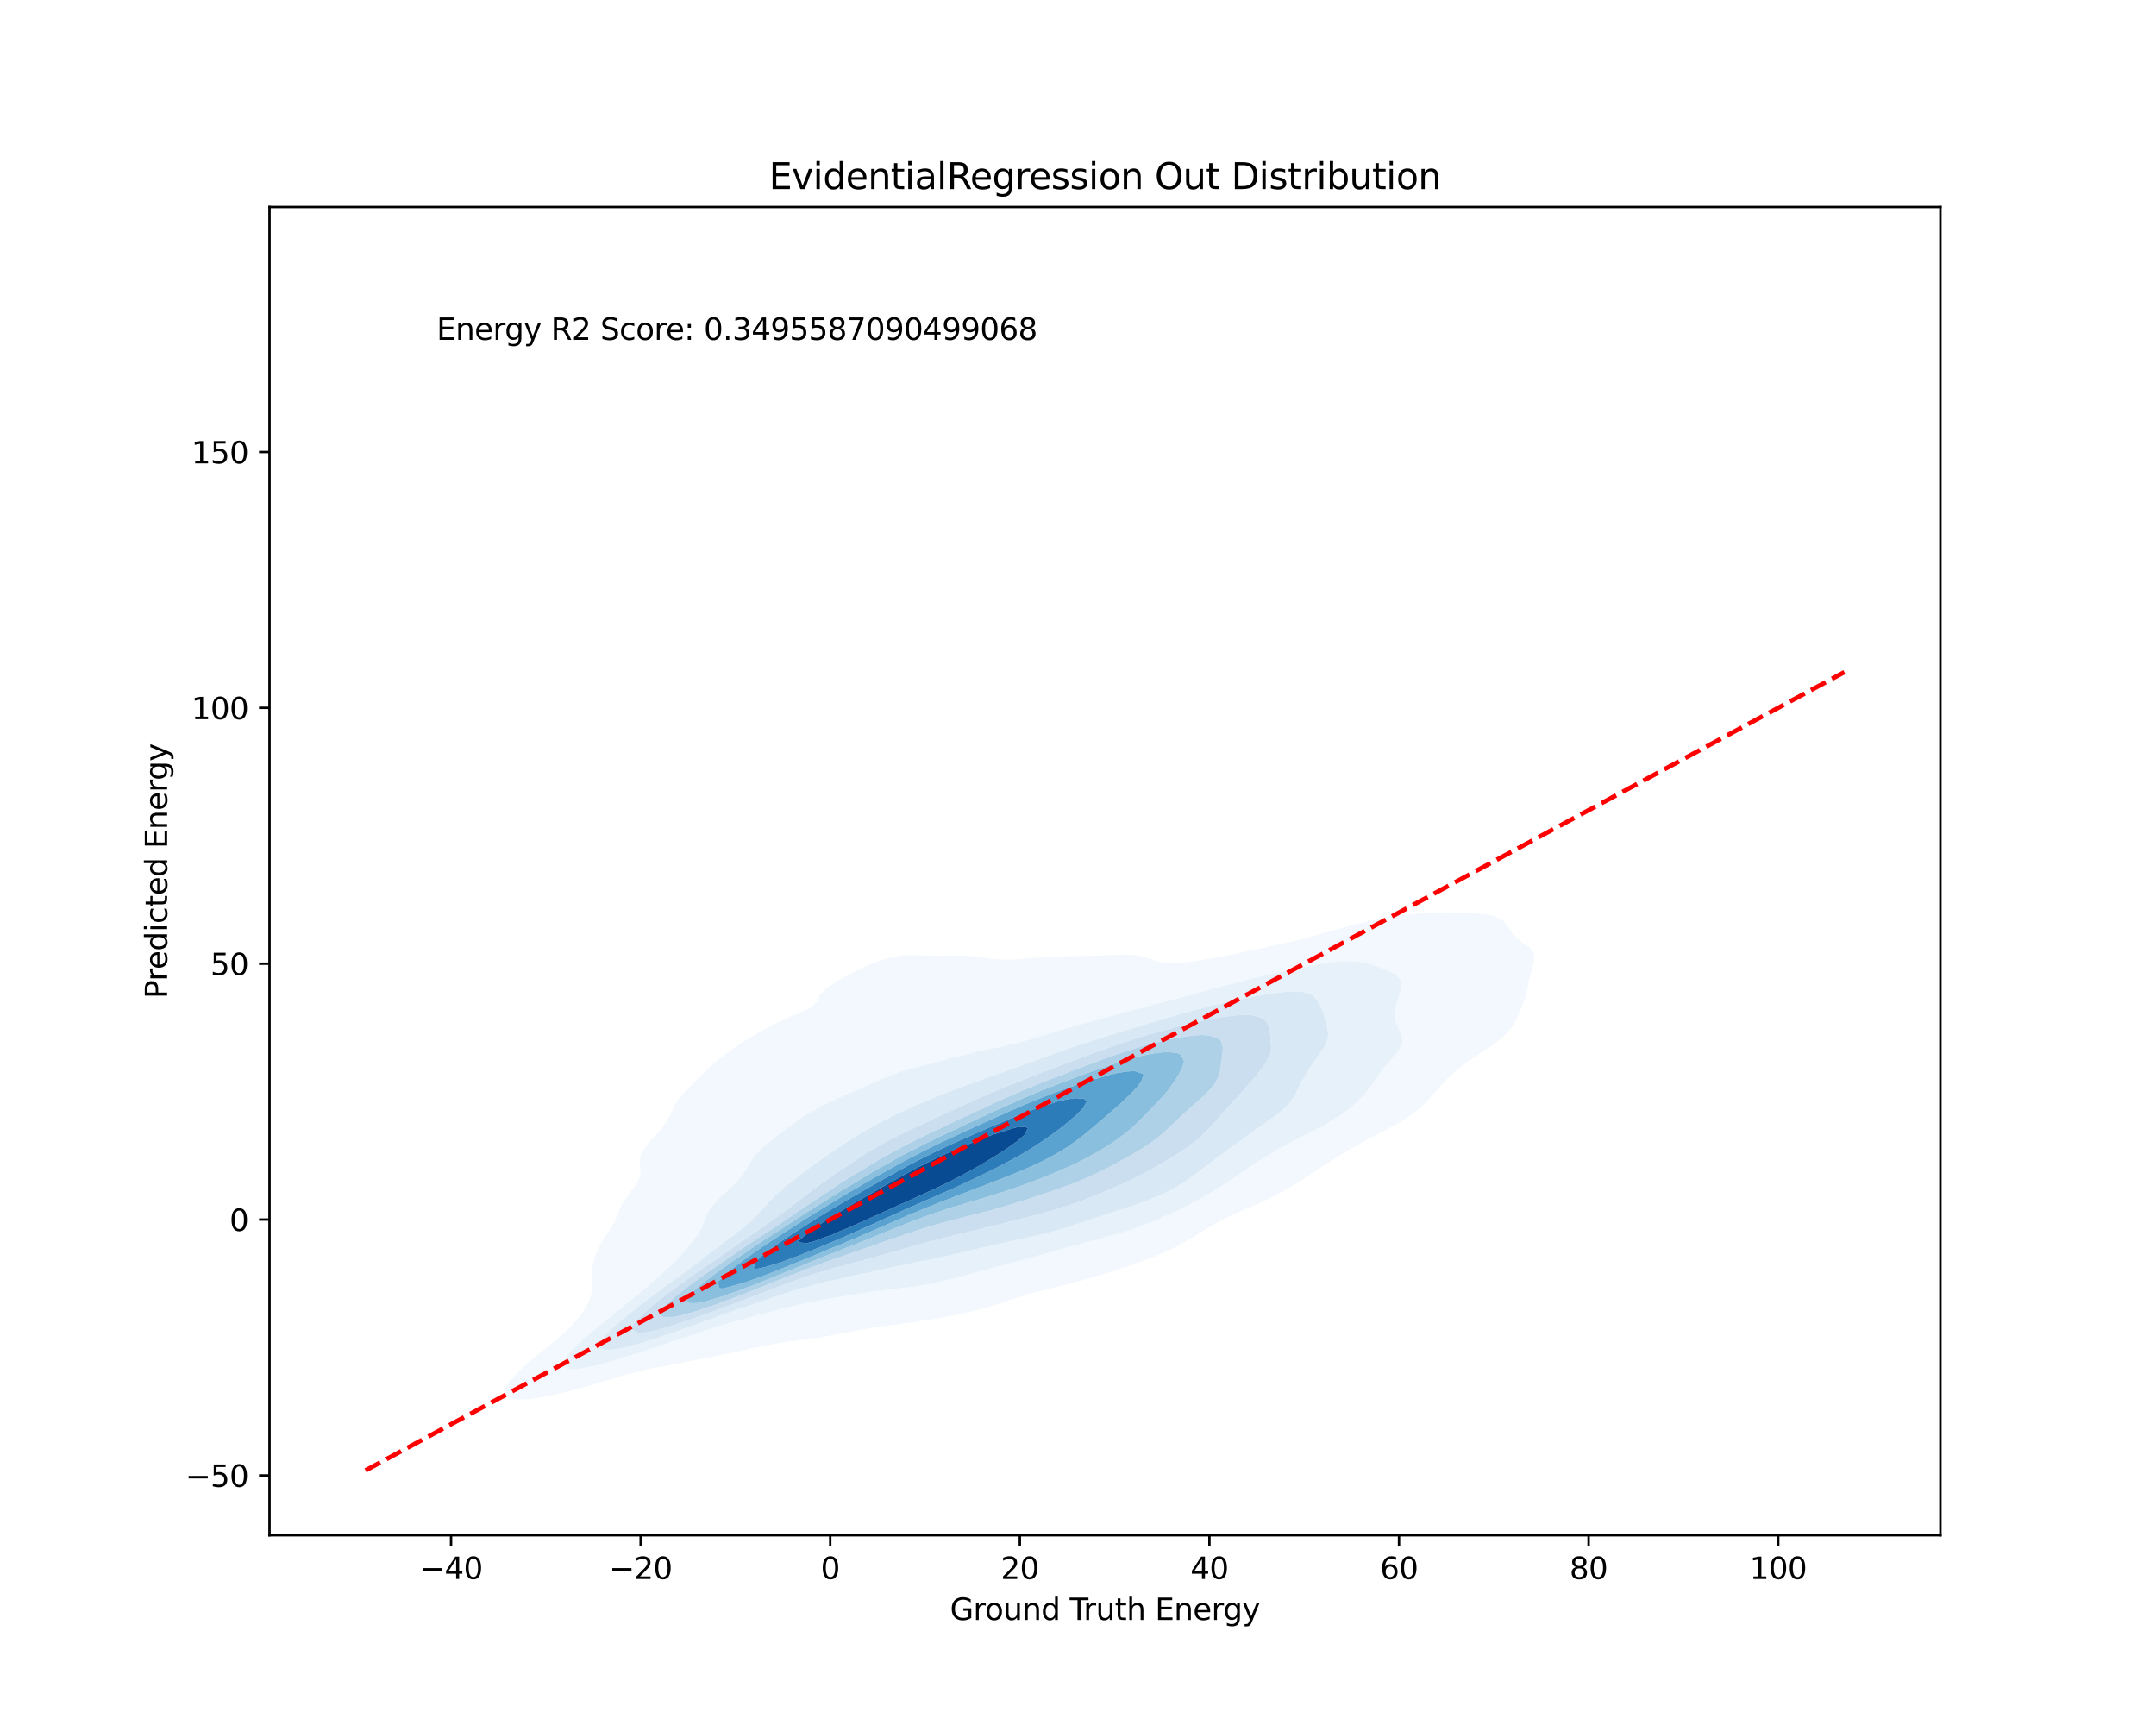 <?xml version="1.0" encoding="utf-8" standalone="no"?>
<!DOCTYPE svg PUBLIC "-//W3C//DTD SVG 1.1//EN"
  "http://www.w3.org/Graphics/SVG/1.1/DTD/svg11.dtd">
<svg xmlns:xlink="http://www.w3.org/1999/xlink" width="720pt" height="576pt" viewBox="0 0 720 576" xmlns="http://www.w3.org/2000/svg" version="1.1">
 <defs>
  <style type="text/css">*{stroke-linejoin: round; stroke-linecap: butt}</style>
 </defs>
 <g id="figure_1">
  <g id="patch_1">
   <path d="M 0 576 
L 720 576 
L 720 0 
L 0 0 
z
" style="fill: #ffffff"/>
  </g>
  <g id="axes_1">
   <g id="patch_2">
    <path d="M 90 512.64 
L 648 512.64 
L 648 69.12 
L 90 69.12 
z
" style="fill: #ffffff"/>
   </g>
   <g id="QuadContourSet_1">
    <path d="M 171.317 467.152 
L 174.121 467.331 
L 176.925 467.133 
L 179.729 466.748 
L 182.533 466.196 
L 183.958 465.836 
L 185.337 465.574 
L 188.141 464.992 
L 190.945 464.283 
L 193.102 463.608 
L 193.749 463.461 
L 196.553 462.804 
L 199.357 461.952 
L 200.975 461.379 
L 202.161 461.085 
L 204.965 460.325 
L 207.769 459.346 
L 208.362 459.15 
L 210.573 458.652 
L 213.377 457.946 
L 216.181 457.184 
L 217.288 456.921 
L 218.985 456.64 
L 221.789 456.162 
L 224.593 455.633 
L 227.397 455.057 
L 229.085 454.693 
L 230.201 454.505 
L 233.005 454.005 
L 235.809 453.457 
L 238.613 452.874 
L 240.503 452.464 
L 241.417 452.299 
L 244.221 451.751 
L 247.025 451.148 
L 249.829 450.503 
L 250.966 450.235 
L 252.633 449.893 
L 255.437 449.331 
L 258.241 448.797 
L 261.045 448.305 
L 262.985 448.006 
L 263.849 447.891 
L 266.653 447.552 
L 269.457 447.202 
L 272.261 446.809 
L 275.065 446.359 
L 277.869 445.849 
L 278.224 445.778 
L 280.673 445.333 
L 283.477 444.795 
L 286.281 444.252 
L 289.085 443.715 
L 290.02 443.549 
L 291.889 443.264 
L 294.693 442.878 
L 297.497 442.514 
L 300.302 442.15 
L 303.106 441.761 
L 305.91 441.331 
L 305.975 441.32 
L 308.714 440.935 
L 311.518 440.471 
L 314.322 439.956 
L 317.126 439.411 
L 318.719 439.091 
L 319.93 438.87 
L 322.734 438.296 
L 325.538 437.636 
L 328.342 436.877 
L 328.387 436.863 
L 331.146 436.079 
L 333.95 435.179 
L 335.507 434.634 
L 336.754 434.247 
L 339.558 433.342 
L 342.362 432.421 
L 342.41 432.405 
L 345.166 431.645 
L 347.97 430.901 
L 350.704 430.176 
L 350.774 430.161 
L 353.578 429.514 
L 356.382 428.84 
L 359.186 428.091 
L 359.67 427.948 
L 361.99 427.354 
L 364.794 426.571 
L 367.499 425.719 
L 367.598 425.69 
L 370.402 424.858 
L 373.206 423.954 
L 374.569 423.49 
L 376.01 423.024 
L 378.814 422.088 
L 381.084 421.262 
L 381.618 421.071 
L 384.422 420.037 
L 386.851 419.033 
L 387.226 418.877 
L 390.03 417.637 
L 391.732 416.804 
L 392.834 416.249 
L 395.638 414.702 
L 395.861 414.575 
L 398.442 413.058 
L 399.592 412.347 
L 401.246 411.351 
L 403.207 410.118 
L 404.05 409.641 
L 406.854 407.999 
L 407.05 407.889 
L 409.658 406.614 
L 411.539 405.66 
L 412.462 405.25 
L 415.266 404.008 
L 416.539 403.432 
L 418.07 402.803 
L 420.874 401.564 
L 421.639 401.203 
L 423.678 400.301 
L 426.263 398.974 
L 426.482 398.866 
L 429.286 397.362 
L 430.294 396.745 
L 432.09 395.697 
L 433.888 394.517 
L 434.894 393.899 
L 437.284 392.288 
L 437.698 392.03 
L 440.503 390.178 
L 440.675 390.059 
L 443.307 388.405 
L 444.183 387.83 
L 446.111 386.65 
L 447.784 385.602 
L 448.915 384.924 
L 451.488 383.373 
L 451.719 383.237 
L 454.523 381.668 
L 455.481 381.144 
L 457.327 380.153 
L 459.638 378.915 
L 460.131 378.652 
L 462.935 377.21 
L 463.939 376.687 
L 465.739 375.719 
L 467.946 374.458 
L 468.543 374.085 
L 471.347 372.248 
L 471.374 372.229 
L 474.151 370.056 
L 474.22 370 
L 476.57 367.772 
L 476.955 367.319 
L 478.594 365.543 
L 479.759 364.106 
L 480.473 363.314 
L 482.423 361.085 
L 482.563 360.943 
L 484.709 358.857 
L 485.367 358.297 
L 487.319 356.628 
L 488.171 356.019 
L 490.33 354.399 
L 490.975 353.988 
L 493.649 352.17 
L 493.779 352.088 
L 496.583 350.272 
L 497.05 349.942 
L 499.387 348.281 
L 500.158 347.713 
L 502.191 345.943 
L 502.736 345.484 
L 504.665 343.255 
L 504.995 342.666 
L 506.015 341.027 
L 507.039 338.798 
L 507.799 337.019 
L 508.012 336.569 
L 508.935 334.341 
L 509.661 332.112 
L 510.154 329.883 
L 510.564 327.654 
L 510.603 327.489 
L 511.079 325.426 
L 511.709 323.197 
L 512.267 320.968 
L 512.346 318.739 
L 511.096 316.511 
L 510.603 316.141 
L 507.799 314.282 
L 507.799 314.282 
L 505.426 312.053 
L 504.995 311.552 
L 503.845 309.824 
L 502.191 307.632 
L 502.159 307.596 
L 499.387 305.983 
L 496.944 305.367 
L 496.583 305.311 
L 493.779 305.053 
L 490.975 304.893 
L 488.171 304.773 
L 485.367 304.688 
L 482.563 304.655 
L 479.759 304.692 
L 476.955 304.806 
L 474.151 304.995 
L 471.347 305.261 
L 470.536 305.367 
L 468.543 305.6 
L 465.739 305.988 
L 462.935 306.43 
L 460.131 306.95 
L 457.327 307.589 
L 457.3 307.596 
L 454.523 308.187 
L 451.719 308.86 
L 448.915 309.655 
L 448.37 309.824 
L 446.111 310.396 
L 443.307 311.176 
L 440.505 312.053 
L 440.503 312.054 
L 437.698 312.755 
L 434.894 313.499 
L 432.127 314.282 
L 432.09 314.29 
L 429.286 314.871 
L 426.482 315.48 
L 423.678 316.13 
L 422.064 316.511 
L 420.874 316.732 
L 418.07 317.269 
L 415.266 317.864 
L 412.462 318.497 
L 411.37 318.739 
L 409.658 319.051 
L 406.854 319.563 
L 404.05 320.069 
L 401.246 320.563 
L 398.882 320.968 
L 398.442 321.029 
L 395.638 321.336 
L 392.834 321.539 
L 390.03 321.552 
L 387.226 321.225 
L 386.214 320.968 
L 384.422 320.27 
L 381.618 319.341 
L 378.814 318.892 
L 376.01 318.786 
L 373.206 318.84 
L 370.402 318.948 
L 367.598 319.053 
L 364.794 319.134 
L 361.99 319.19 
L 359.186 319.241 
L 356.382 319.306 
L 353.578 319.398 
L 350.774 319.524 
L 347.97 319.695 
L 345.166 319.916 
L 342.362 320.162 
L 339.558 320.369 
L 336.754 320.469 
L 333.95 320.412 
L 331.146 320.164 
L 328.342 319.758 
L 325.538 319.359 
L 322.734 319.138 
L 319.93 319.1 
L 317.126 319.138 
L 314.322 319.158 
L 311.518 319.123 
L 308.714 319.046 
L 305.91 318.973 
L 303.106 318.975 
L 300.302 319.176 
L 297.497 319.693 
L 294.693 320.48 
L 293.317 320.968 
L 291.889 321.516 
L 289.085 322.713 
L 288.029 323.197 
L 286.281 324.089 
L 283.477 325.4 
L 283.427 325.426 
L 280.673 327.058 
L 279.473 327.654 
L 277.869 328.867 
L 276.038 329.883 
L 275.065 331.064 
L 273.72 332.112 
L 273.16 334.341 
L 272.261 335.121 
L 270.914 336.569 
L 269.457 337.064 
L 266.653 338.333 
L 265.899 338.798 
L 263.849 339.415 
L 261.045 340.74 
L 260.625 341.027 
L 258.241 342.002 
L 256.205 343.255 
L 255.437 343.602 
L 252.633 345.219 
L 252.261 345.484 
L 249.829 346.879 
L 248.58 347.713 
L 247.025 348.674 
L 245.136 349.942 
L 244.221 350.571 
L 241.996 352.17 
L 241.417 352.621 
L 239.214 354.399 
L 238.613 354.923 
L 236.753 356.628 
L 235.809 357.509 
L 234.465 358.857 
L 233.005 360.257 
L 232.203 361.085 
L 230.201 363.06 
L 229.955 363.314 
L 227.849 365.543 
L 227.397 366.147 
L 226.086 367.772 
L 224.81 370 
L 224.593 370.533 
L 223.854 372.229 
L 222.66 374.458 
L 221.789 375.629 
L 221.004 376.687 
L 219.065 378.915 
L 218.985 379.006 
L 217.048 381.144 
L 216.181 382.278 
L 215.31 383.373 
L 214.07 385.602 
L 213.548 387.83 
L 213.793 390.059 
L 213.901 392.288 
L 213.377 393.649 
L 213.069 394.517 
L 211.54 396.745 
L 210.573 398.02 
L 209.84 398.974 
L 208.275 401.203 
L 207.769 402.184 
L 207.045 403.432 
L 206.142 405.66 
L 205.265 407.889 
L 204.965 408.428 
L 203.999 410.118 
L 202.528 412.347 
L 202.161 412.917 
L 201.059 414.575 
L 199.837 416.804 
L 199.357 417.946 
L 198.875 419.033 
L 198.196 421.262 
L 197.829 423.49 
L 197.739 425.719 
L 197.792 427.948 
L 197.769 430.176 
L 197.395 432.405 
L 196.64 434.634 
L 196.553 434.788 
L 195.351 436.863 
L 193.948 439.091 
L 193.749 439.323 
L 192.057 441.32 
L 190.945 442.489 
L 189.961 443.549 
L 188.141 445.26 
L 187.604 445.778 
L 185.337 447.718 
L 185.006 448.006 
L 182.533 450.012 
L 182.258 450.235 
L 179.729 452.269 
L 179.482 452.464 
L 176.925 454.593 
L 176.8 454.693 
L 174.271 456.921 
L 174.121 457.085 
L 171.968 459.15 
L 171.317 459.991 
L 170.058 461.379 
L 168.767 463.608 
L 168.643 465.836 
z
M 189.527 456.921 
L 188.278 454.693 
L 189.604 452.464 
L 190.945 451.043 
L 191.572 450.235 
L 193.749 448.189 
L 193.916 448.006 
L 196.472 445.778 
L 196.553 445.711 
L 199.137 443.549 
L 199.357 443.369 
L 201.873 441.32 
L 202.161 441.081 
L 204.626 439.091 
L 204.965 438.805 
L 207.367 436.863 
L 207.769 436.518 
L 210.083 434.634 
L 210.573 434.209 
L 212.775 432.405 
L 213.377 431.878 
L 215.446 430.176 
L 216.181 429.527 
L 218.088 427.948 
L 218.985 427.137 
L 220.662 425.719 
L 221.789 424.653 
L 223.1 423.49 
L 224.593 421.986 
L 225.357 421.262 
L 227.397 419.106 
L 227.47 419.033 
L 229.362 416.804 
L 230.201 415.805 
L 231.263 414.575 
L 233.005 412.375 
L 233.029 412.347 
L 234.253 410.118 
L 235.111 407.889 
L 235.809 406.16 
L 236 405.66 
L 237.3 403.432 
L 238.613 401.881 
L 239.174 401.203 
L 241.417 399.018 
L 241.463 398.974 
L 243.863 396.745 
L 244.221 396.378 
L 246.126 394.517 
L 247.025 393.428 
L 248.02 392.288 
L 249.474 390.059 
L 249.829 389.445 
L 250.768 387.83 
L 252.427 385.602 
L 252.633 385.394 
L 254.652 383.373 
L 255.437 382.688 
L 257.265 381.144 
L 258.241 380.352 
L 260.065 378.915 
L 261.045 378.152 
L 262.936 376.687 
L 263.849 376.017 
L 265.942 374.458 
L 266.653 373.984 
L 269.276 372.229 
L 269.457 372.12 
L 272.261 370.486 
L 273.11 370 
L 275.065 368.984 
L 277.592 367.772 
L 277.869 367.636 
L 280.673 366.364 
L 282.642 365.543 
L 283.477 365.152 
L 286.281 363.95 
L 287.895 363.314 
L 289.085 362.731 
L 291.889 361.512 
L 293.013 361.085 
L 294.693 360.251 
L 297.497 359.116 
L 298.29 358.857 
L 300.302 358.036 
L 303.106 357.153 
L 305.249 356.628 
L 305.91 356.445 
L 308.714 355.664 
L 311.518 354.961 
L 313.845 354.399 
L 314.322 354.272 
L 317.126 353.463 
L 319.93 352.735 
L 322.314 352.17 
L 322.734 352.059 
L 325.538 351.349 
L 328.342 350.735 
L 331.146 350.179 
L 332.295 349.942 
L 333.95 349.575 
L 336.754 348.931 
L 339.558 348.271 
L 341.761 347.713 
L 342.362 347.551 
L 345.166 346.727 
L 347.97 345.917 
L 349.451 345.484 
L 350.774 345.064 
L 353.578 344.2 
L 356.382 343.404 
L 356.924 343.255 
L 359.186 342.555 
L 361.99 341.761 
L 364.794 341.037 
L 364.833 341.027 
L 367.598 340.211 
L 370.402 339.454 
L 373.045 338.798 
L 373.206 338.751 
L 376.01 337.944 
L 378.814 337.202 
L 381.434 336.569 
L 381.618 336.517 
L 384.422 335.71 
L 387.226 334.966 
L 389.776 334.341 
L 390.03 334.269 
L 392.834 333.453 
L 395.638 332.707 
L 398.017 332.112 
L 398.442 331.991 
L 401.246 331.189 
L 404.05 330.445 
L 406.277 329.883 
L 406.854 329.719 
L 409.658 328.945 
L 412.462 328.222 
L 414.805 327.654 
L 415.266 327.53 
L 418.07 326.812 
L 420.874 326.135 
L 423.678 325.496 
L 423.996 325.426 
L 426.482 324.825 
L 429.286 324.177 
L 432.09 323.566 
L 433.902 323.197 
L 434.894 322.976 
L 437.698 322.406 
L 440.503 321.91 
L 443.307 321.502 
L 446.111 321.196 
L 448.915 321.015 
L 451.719 321.013 
L 454.523 321.282 
L 457.327 321.909 
L 460.131 322.849 
L 461.105 323.197 
L 462.935 323.973 
L 465.739 325.191 
L 466.164 325.426 
L 467.925 327.654 
L 467.88 329.883 
L 467.268 332.112 
L 466.576 334.341 
L 466.038 336.569 
L 465.822 338.798 
L 466.088 341.027 
L 466.909 343.255 
L 467.972 345.484 
L 468.358 347.713 
L 467.494 349.942 
L 465.902 352.17 
L 465.739 352.351 
L 463.968 354.399 
L 462.935 355.615 
L 462.117 356.628 
L 460.451 358.857 
L 460.131 359.286 
L 458.876 361.085 
L 457.327 363.21 
L 457.256 363.314 
L 455.417 365.543 
L 454.523 366.463 
L 453.297 367.772 
L 451.719 369.178 
L 450.803 370 
L 448.915 371.427 
L 447.829 372.229 
L 446.111 373.343 
L 444.31 374.458 
L 443.307 375.039 
L 440.503 376.565 
L 440.275 376.687 
L 437.698 378.035 
L 435.948 378.915 
L 434.894 379.468 
L 432.09 380.891 
L 431.604 381.144 
L 429.286 382.411 
L 427.514 383.373 
L 426.482 383.973 
L 423.678 385.588 
L 423.655 385.602 
L 420.874 387.357 
L 420.133 387.83 
L 418.07 389.194 
L 416.782 390.059 
L 415.266 391.085 
L 413.521 392.288 
L 412.462 392.998 
L 410.227 394.517 
L 409.658 394.883 
L 406.854 396.69 
L 406.769 396.745 
L 404.05 398.408 
L 403.09 398.974 
L 401.246 400.026 
L 399.065 401.203 
L 398.442 401.541 
L 395.638 402.989 
L 394.717 403.432 
L 392.834 404.381 
L 390.03 405.66 
L 390.028 405.66 
L 387.226 406.936 
L 384.843 407.889 
L 384.422 408.073 
L 381.618 409.178 
L 378.858 410.118 
L 378.814 410.134 
L 376.01 411.09 
L 373.206 411.926 
L 371.618 412.347 
L 370.402 412.715 
L 367.598 413.513 
L 364.794 414.235 
L 363.432 414.575 
L 361.99 414.993 
L 359.186 415.795 
L 356.382 416.532 
L 355.364 416.804 
L 353.578 417.35 
L 350.774 418.161 
L 347.97 418.905 
L 347.485 419.033 
L 345.166 419.729 
L 342.362 420.493 
L 339.558 421.206 
L 339.335 421.262 
L 336.754 421.982 
L 333.95 422.714 
L 331.146 423.426 
L 330.897 423.49 
L 328.342 424.207 
L 325.538 424.97 
L 322.734 425.719 
L 322.734 425.719 
L 319.93 426.504 
L 317.126 427.233 
L 314.322 427.907 
L 314.128 427.948 
L 311.518 428.529 
L 308.714 429.059 
L 305.91 429.502 
L 303.106 429.866 
L 300.302 430.171 
L 300.246 430.176 
L 297.497 430.485 
L 294.693 430.827 
L 291.889 431.208 
L 289.085 431.622 
L 286.281 432.05 
L 283.902 432.405 
L 283.477 432.48 
L 280.673 432.994 
L 277.869 433.508 
L 275.065 434.003 
L 272.261 434.469 
L 271.328 434.634 
L 269.457 435.041 
L 266.653 435.69 
L 263.849 436.322 
L 261.375 436.863 
L 261.045 436.95 
L 258.241 437.753 
L 255.437 438.487 
L 252.883 439.091 
L 252.633 439.165 
L 249.829 440.024 
L 247.025 440.792 
L 244.904 441.32 
L 244.221 441.539 
L 241.417 442.476 
L 238.613 443.279 
L 237.648 443.549 
L 235.809 444.225 
L 233.005 445.163 
L 230.845 445.778 
L 230.201 446.02 
L 227.397 447.064 
L 224.593 447.89 
L 224.203 448.006 
L 221.789 448.942 
L 218.985 449.829 
L 217.596 450.235 
L 216.181 450.774 
L 213.377 451.716 
L 210.758 452.464 
L 210.573 452.533 
L 207.769 453.512 
L 204.965 454.313 
L 203.514 454.693 
L 202.161 455.138 
L 199.357 455.88 
L 196.553 456.49 
L 194.138 456.921 
L 193.749 457.002 
L 190.945 457.171 
z
" clip-path="url(#pce0f09c49f)" style="fill: #f2f8fd"/>
    <path d="M 190.945 457.171 
L 193.749 457.002 
L 194.138 456.921 
L 196.553 456.49 
L 199.357 455.88 
L 202.161 455.138 
L 203.514 454.693 
L 204.965 454.313 
L 207.769 453.512 
L 210.573 452.533 
L 210.758 452.464 
L 213.377 451.716 
L 216.181 450.774 
L 217.596 450.235 
L 218.985 449.829 
L 221.789 448.942 
L 224.203 448.006 
L 224.593 447.89 
L 227.397 447.064 
L 230.201 446.02 
L 230.845 445.778 
L 233.005 445.163 
L 235.809 444.225 
L 237.648 443.549 
L 238.613 443.279 
L 241.417 442.476 
L 244.221 441.539 
L 244.904 441.32 
L 247.025 440.792 
L 249.829 440.024 
L 252.633 439.165 
L 252.883 439.091 
L 255.437 438.487 
L 258.241 437.753 
L 261.045 436.95 
L 261.375 436.863 
L 263.849 436.322 
L 266.653 435.69 
L 269.457 435.041 
L 271.328 434.634 
L 272.261 434.469 
L 275.065 434.003 
L 277.869 433.508 
L 280.673 432.994 
L 283.477 432.48 
L 283.902 432.405 
L 286.281 432.05 
L 289.085 431.622 
L 291.889 431.208 
L 294.693 430.827 
L 297.497 430.485 
L 300.246 430.176 
L 300.302 430.171 
L 303.106 429.866 
L 305.91 429.502 
L 308.714 429.059 
L 311.518 428.529 
L 314.128 427.948 
L 314.322 427.907 
L 317.126 427.233 
L 319.93 426.504 
L 322.734 425.719 
L 322.734 425.719 
L 325.538 424.97 
L 328.342 424.207 
L 330.897 423.49 
L 331.146 423.426 
L 333.95 422.714 
L 336.754 421.982 
L 339.335 421.262 
L 339.558 421.206 
L 342.362 420.493 
L 345.166 419.729 
L 347.485 419.033 
L 347.97 418.905 
L 350.774 418.161 
L 353.578 417.35 
L 355.364 416.804 
L 356.382 416.532 
L 359.186 415.795 
L 361.99 414.993 
L 363.432 414.575 
L 364.794 414.235 
L 367.598 413.513 
L 370.402 412.715 
L 371.618 412.347 
L 373.206 411.926 
L 376.01 411.09 
L 378.814 410.134 
L 378.858 410.118 
L 381.618 409.178 
L 384.422 408.073 
L 384.843 407.889 
L 387.226 406.936 
L 390.028 405.66 
L 390.03 405.66 
L 392.834 404.381 
L 394.717 403.432 
L 395.638 402.989 
L 398.442 401.541 
L 399.065 401.203 
L 401.246 400.026 
L 403.09 398.974 
L 404.05 398.408 
L 406.769 396.745 
L 406.854 396.69 
L 409.658 394.883 
L 410.227 394.517 
L 412.462 392.998 
L 413.521 392.288 
L 415.266 391.085 
L 416.782 390.059 
L 418.07 389.194 
L 420.133 387.83 
L 420.874 387.357 
L 423.655 385.602 
L 423.678 385.588 
L 426.482 383.973 
L 427.514 383.373 
L 429.286 382.411 
L 431.604 381.144 
L 432.09 380.891 
L 434.894 379.468 
L 435.948 378.915 
L 437.698 378.035 
L 440.275 376.687 
L 440.503 376.565 
L 443.307 375.039 
L 444.31 374.458 
L 446.111 373.343 
L 447.829 372.229 
L 448.915 371.427 
L 450.803 370 
L 451.719 369.178 
L 453.297 367.772 
L 454.523 366.463 
L 455.417 365.543 
L 457.256 363.314 
L 457.327 363.21 
L 458.876 361.085 
L 460.131 359.286 
L 460.451 358.857 
L 462.117 356.628 
L 462.935 355.615 
L 463.968 354.399 
L 465.739 352.351 
L 465.902 352.17 
L 467.494 349.942 
L 468.358 347.713 
L 467.972 345.484 
L 466.909 343.255 
L 466.088 341.027 
L 465.822 338.798 
L 466.038 336.569 
L 466.576 334.341 
L 467.268 332.112 
L 467.88 329.883 
L 467.925 327.654 
L 466.164 325.426 
L 465.739 325.191 
L 462.935 323.973 
L 461.105 323.197 
L 460.131 322.849 
L 457.327 321.909 
L 454.523 321.282 
L 451.719 321.013 
L 448.915 321.015 
L 446.111 321.196 
L 443.307 321.502 
L 440.503 321.91 
L 437.698 322.406 
L 434.894 322.976 
L 433.902 323.197 
L 432.09 323.566 
L 429.286 324.177 
L 426.482 324.825 
L 423.996 325.426 
L 423.678 325.496 
L 420.874 326.135 
L 418.07 326.812 
L 415.266 327.53 
L 414.805 327.654 
L 412.462 328.222 
L 409.658 328.945 
L 406.854 329.719 
L 406.277 329.883 
L 404.05 330.445 
L 401.246 331.189 
L 398.442 331.991 
L 398.017 332.112 
L 395.638 332.707 
L 392.834 333.453 
L 390.03 334.269 
L 389.776 334.341 
L 387.226 334.966 
L 384.422 335.71 
L 381.618 336.517 
L 381.434 336.569 
L 378.814 337.202 
L 376.01 337.944 
L 373.206 338.751 
L 373.045 338.798 
L 370.402 339.454 
L 367.598 340.211 
L 364.833 341.027 
L 364.794 341.037 
L 361.99 341.761 
L 359.186 342.555 
L 356.924 343.255 
L 356.382 343.404 
L 353.578 344.2 
L 350.774 345.064 
L 349.451 345.484 
L 347.97 345.917 
L 345.166 346.727 
L 342.362 347.551 
L 341.761 347.713 
L 339.558 348.271 
L 336.754 348.931 
L 333.95 349.575 
L 332.295 349.942 
L 331.146 350.179 
L 328.342 350.735 
L 325.538 351.349 
L 322.734 352.059 
L 322.314 352.17 
L 319.93 352.735 
L 317.126 353.463 
L 314.322 354.272 
L 313.845 354.399 
L 311.518 354.961 
L 308.714 355.664 
L 305.91 356.445 
L 305.249 356.628 
L 303.106 357.153 
L 300.302 358.036 
L 298.29 358.857 
L 297.497 359.116 
L 294.693 360.251 
L 293.013 361.085 
L 291.889 361.512 
L 289.085 362.731 
L 287.895 363.314 
L 286.281 363.95 
L 283.477 365.152 
L 282.642 365.543 
L 280.673 366.364 
L 277.869 367.636 
L 277.592 367.772 
L 275.065 368.984 
L 273.11 370 
L 272.261 370.486 
L 269.457 372.12 
L 269.276 372.229 
L 266.653 373.984 
L 265.942 374.458 
L 263.849 376.017 
L 262.936 376.687 
L 261.045 378.152 
L 260.065 378.915 
L 258.241 380.352 
L 257.265 381.144 
L 255.437 382.688 
L 254.652 383.373 
L 252.633 385.394 
L 252.427 385.602 
L 250.768 387.83 
L 249.829 389.445 
L 249.474 390.059 
L 248.02 392.288 
L 247.025 393.428 
L 246.126 394.517 
L 244.221 396.378 
L 243.863 396.745 
L 241.463 398.974 
L 241.417 399.018 
L 239.174 401.203 
L 238.613 401.881 
L 237.3 403.432 
L 236 405.66 
L 235.809 406.16 
L 235.111 407.889 
L 234.253 410.118 
L 233.029 412.347 
L 233.005 412.375 
L 231.263 414.575 
L 230.201 415.805 
L 229.362 416.804 
L 227.47 419.033 
L 227.397 419.106 
L 225.357 421.262 
L 224.593 421.986 
L 223.1 423.49 
L 221.789 424.653 
L 220.662 425.719 
L 218.985 427.137 
L 218.088 427.948 
L 216.181 429.527 
L 215.446 430.176 
L 213.377 431.878 
L 212.775 432.405 
L 210.573 434.209 
L 210.083 434.634 
L 207.769 436.518 
L 207.367 436.863 
L 204.965 438.805 
L 204.626 439.091 
L 202.161 441.081 
L 201.873 441.32 
L 199.357 443.369 
L 199.137 443.549 
L 196.553 445.711 
L 196.472 445.778 
L 193.916 448.006 
L 193.749 448.189 
L 191.572 450.235 
L 190.945 451.043 
L 189.604 452.464 
L 188.278 454.693 
L 189.527 456.921 
z
M 200.364 450.235 
L 200.459 448.006 
L 202.161 445.784 
L 202.165 445.778 
L 204.448 443.549 
L 204.965 443.123 
L 206.995 441.32 
L 207.769 440.7 
L 209.69 439.091 
L 210.573 438.394 
L 212.479 436.863 
L 213.377 436.16 
L 215.341 434.634 
L 216.181 433.982 
L 218.276 432.405 
L 218.985 431.858 
L 221.28 430.176 
L 221.789 429.784 
L 224.34 427.948 
L 224.593 427.752 
L 227.397 425.734 
L 227.419 425.719 
L 230.201 423.636 
L 230.412 423.49 
L 233.005 421.518 
L 233.374 421.262 
L 235.809 419.384 
L 236.31 419.033 
L 238.613 417.25 
L 239.248 416.804 
L 241.417 415.131 
L 242.213 414.575 
L 244.221 413.015 
L 245.172 412.347 
L 247.025 410.848 
L 248.023 410.118 
L 249.829 408.534 
L 250.638 407.889 
L 252.633 405.958 
L 252.968 405.66 
L 254.997 403.432 
L 255.437 402.928 
L 256.96 401.203 
L 258.241 399.915 
L 259.172 398.974 
L 261.045 397.299 
L 261.661 396.745 
L 263.849 394.944 
L 264.372 394.517 
L 266.653 392.741 
L 267.248 392.288 
L 269.457 390.632 
L 270.246 390.059 
L 272.261 388.587 
L 273.333 387.83 
L 275.065 386.592 
L 276.498 385.602 
L 277.869 384.646 
L 279.766 383.373 
L 280.673 382.756 
L 283.182 381.144 
L 283.477 380.947 
L 286.281 379.177 
L 286.729 378.915 
L 289.085 377.451 
L 290.485 376.687 
L 291.889 375.848 
L 294.595 374.458 
L 294.693 374.402 
L 297.497 372.921 
L 299.011 372.229 
L 300.302 371.589 
L 303.106 370.315 
L 303.842 370 
L 305.91 369.057 
L 308.714 367.886 
L 308.991 367.772 
L 311.518 366.681 
L 314.322 365.587 
L 314.434 365.543 
L 317.126 364.444 
L 319.93 363.42 
L 320.218 363.314 
L 322.734 362.34 
L 325.538 361.355 
L 326.316 361.085 
L 328.342 360.325 
L 331.146 359.343 
L 332.599 358.857 
L 333.95 358.353 
L 336.754 357.34 
L 338.898 356.628 
L 339.558 356.377 
L 342.362 355.315 
L 345.079 354.399 
L 345.166 354.366 
L 347.97 353.265 
L 350.774 352.299 
L 351.157 352.17 
L 353.578 351.242 
L 356.382 350.286 
L 357.462 349.942 
L 359.186 349.323 
L 361.99 348.388 
L 364.276 347.713 
L 364.794 347.54 
L 367.598 346.597 
L 370.402 345.771 
L 371.406 345.484 
L 373.206 344.881 
L 376.01 344.005 
L 378.723 343.255 
L 378.814 343.225 
L 381.618 342.288 
L 384.422 341.471 
L 386.066 341.027 
L 387.226 340.646 
L 390.03 339.789 
L 392.834 339.035 
L 393.764 338.798 
L 395.638 338.221 
L 398.442 337.441 
L 401.246 336.745 
L 401.998 336.569 
L 404.05 335.995 
L 406.854 335.295 
L 409.658 334.673 
L 411.283 334.341 
L 412.462 334.054 
L 415.266 333.445 
L 418.07 332.905 
L 420.874 332.406 
L 422.658 332.112 
L 423.678 331.922 
L 426.482 331.499 
L 429.286 331.183 
L 432.09 331.021 
L 434.894 331.149 
L 437.698 331.902 
L 438.098 332.112 
L 440.132 334.341 
L 440.503 335.032 
L 441.338 336.569 
L 442.131 338.798 
L 442.685 341.027 
L 443.246 343.255 
L 443.307 343.693 
L 443.548 345.484 
L 443.307 346.753 
L 443.143 347.713 
L 442.059 349.942 
L 440.503 352.17 
L 440.503 352.17 
L 438.918 354.399 
L 437.698 356.185 
L 437.394 356.628 
L 436.054 358.857 
L 434.894 360.851 
L 434.757 361.085 
L 433.599 363.314 
L 432.469 365.543 
L 432.09 366.161 
L 431.119 367.772 
L 429.286 369.767 
L 429.086 370 
L 426.482 372.119 
L 426.359 372.229 
L 423.678 374.132 
L 423.263 374.458 
L 420.874 376.109 
L 420.113 376.687 
L 418.07 378.122 
L 417.027 378.915 
L 415.266 380.167 
L 413.968 381.144 
L 412.462 382.214 
L 410.881 383.373 
L 409.658 384.249 
L 407.786 385.602 
L 406.854 386.289 
L 404.758 387.83 
L 404.05 388.37 
L 401.831 390.059 
L 401.246 390.504 
L 398.905 392.288 
L 398.442 392.616 
L 395.751 394.517 
L 395.638 394.587 
L 392.834 396.293 
L 392.071 396.745 
L 390.03 397.797 
L 387.642 398.974 
L 387.226 399.16 
L 384.422 400.336 
L 382.222 401.203 
L 381.618 401.429 
L 378.814 402.415 
L 376.01 403.355 
L 375.779 403.432 
L 373.206 404.267 
L 370.402 405.168 
L 368.915 405.66 
L 367.598 406.092 
L 364.794 407.024 
L 362.206 407.889 
L 361.99 407.961 
L 359.186 408.896 
L 356.382 409.792 
L 355.297 410.118 
L 353.578 410.645 
L 350.774 411.434 
L 347.97 412.151 
L 347.114 412.347 
L 345.166 412.811 
L 342.362 413.435 
L 339.558 414.029 
L 336.901 414.575 
L 336.754 414.607 
L 333.95 415.248 
L 331.146 415.897 
L 328.342 416.539 
L 327.175 416.804 
L 325.538 417.214 
L 322.734 417.903 
L 319.93 418.548 
L 317.661 419.033 
L 317.126 419.16 
L 314.322 419.8 
L 311.518 420.387 
L 308.714 420.932 
L 306.99 421.262 
L 305.91 421.49 
L 303.106 422.097 
L 300.302 422.685 
L 297.497 423.253 
L 296.358 423.49 
L 294.693 423.878 
L 291.889 424.519 
L 289.085 425.117 
L 286.281 425.683 
L 286.11 425.719 
L 283.477 426.343 
L 280.673 426.965 
L 277.869 427.562 
L 276.07 427.948 
L 275.065 428.201 
L 272.261 428.938 
L 269.457 429.669 
L 267.52 430.176 
L 266.653 430.446 
L 263.849 431.371 
L 261.045 432.212 
L 260.407 432.405 
L 258.241 433.2 
L 255.437 434.136 
L 253.791 434.634 
L 252.633 435.065 
L 249.829 436.079 
L 247.227 436.863 
L 247.025 436.939 
L 244.221 438.045 
L 241.417 438.943 
L 240.958 439.091 
L 238.613 440.046 
L 235.809 441.001 
L 234.825 441.32 
L 233.005 442.063 
L 230.201 443.051 
L 228.653 443.549 
L 227.397 444.053 
L 224.593 445.05 
L 222.283 445.778 
L 221.789 445.968 
L 218.985 446.951 
L 216.181 447.802 
L 215.466 448.006 
L 213.377 448.687 
L 210.573 449.441 
L 207.769 450.131 
L 207.19 450.235 
L 204.965 450.646 
L 202.161 450.763 
z
" clip-path="url(#pce0f09c49f)" style="fill: #e7f1fa"/>
    <path d="M 202.161 450.763 
L 204.965 450.646 
L 207.19 450.235 
L 207.769 450.131 
L 210.573 449.441 
L 213.377 448.687 
L 215.466 448.006 
L 216.181 447.802 
L 218.985 446.951 
L 221.789 445.968 
L 222.283 445.778 
L 224.593 445.05 
L 227.397 444.053 
L 228.653 443.549 
L 230.201 443.051 
L 233.005 442.063 
L 234.825 441.32 
L 235.809 441.001 
L 238.613 440.046 
L 240.958 439.091 
L 241.417 438.943 
L 244.221 438.045 
L 247.025 436.939 
L 247.227 436.863 
L 249.829 436.079 
L 252.633 435.065 
L 253.791 434.634 
L 255.437 434.136 
L 258.241 433.2 
L 260.407 432.405 
L 261.045 432.212 
L 263.849 431.371 
L 266.653 430.446 
L 267.52 430.176 
L 269.457 429.669 
L 272.261 428.938 
L 275.065 428.201 
L 276.07 427.948 
L 277.869 427.562 
L 280.673 426.965 
L 283.477 426.343 
L 286.11 425.719 
L 286.281 425.683 
L 289.085 425.117 
L 291.889 424.519 
L 294.693 423.878 
L 296.358 423.49 
L 297.497 423.253 
L 300.302 422.685 
L 303.106 422.097 
L 305.91 421.49 
L 306.99 421.262 
L 308.714 420.932 
L 311.518 420.387 
L 314.322 419.8 
L 317.126 419.16 
L 317.661 419.033 
L 319.93 418.548 
L 322.734 417.903 
L 325.538 417.214 
L 327.175 416.804 
L 328.342 416.539 
L 331.146 415.897 
L 333.95 415.248 
L 336.754 414.607 
L 336.901 414.575 
L 339.558 414.029 
L 342.362 413.435 
L 345.166 412.811 
L 347.114 412.347 
L 347.97 412.151 
L 350.774 411.434 
L 353.578 410.645 
L 355.297 410.118 
L 356.382 409.792 
L 359.186 408.896 
L 361.99 407.961 
L 362.206 407.889 
L 364.794 407.024 
L 367.598 406.092 
L 368.915 405.66 
L 370.402 405.168 
L 373.206 404.267 
L 375.779 403.432 
L 376.01 403.355 
L 378.814 402.415 
L 381.618 401.429 
L 382.222 401.203 
L 384.422 400.336 
L 387.226 399.16 
L 387.642 398.974 
L 390.03 397.797 
L 392.071 396.745 
L 392.834 396.293 
L 395.638 394.587 
L 395.751 394.517 
L 398.442 392.616 
L 398.905 392.288 
L 401.246 390.504 
L 401.831 390.059 
L 404.05 388.37 
L 404.758 387.83 
L 406.854 386.289 
L 407.786 385.602 
L 409.658 384.249 
L 410.881 383.373 
L 412.462 382.214 
L 413.968 381.144 
L 415.266 380.167 
L 417.027 378.915 
L 418.07 378.122 
L 420.113 376.687 
L 420.874 376.109 
L 423.263 374.458 
L 423.678 374.132 
L 426.359 372.229 
L 426.482 372.119 
L 429.086 370 
L 429.286 369.767 
L 431.119 367.772 
L 432.09 366.161 
L 432.469 365.543 
L 433.599 363.314 
L 434.757 361.085 
L 434.894 360.851 
L 436.054 358.857 
L 437.394 356.628 
L 437.698 356.185 
L 438.918 354.399 
L 440.503 352.17 
L 440.503 352.17 
L 442.059 349.942 
L 443.143 347.713 
L 443.307 346.753 
L 443.548 345.484 
L 443.307 343.693 
L 443.246 343.255 
L 442.685 341.027 
L 442.131 338.798 
L 441.338 336.569 
L 440.503 335.032 
L 440.132 334.341 
L 438.098 332.112 
L 437.698 331.902 
L 434.894 331.149 
L 432.09 331.021 
L 429.286 331.183 
L 426.482 331.499 
L 423.678 331.922 
L 422.658 332.112 
L 420.874 332.406 
L 418.07 332.905 
L 415.266 333.445 
L 412.462 334.054 
L 411.283 334.341 
L 409.658 334.673 
L 406.854 335.295 
L 404.05 335.995 
L 401.998 336.569 
L 401.246 336.745 
L 398.442 337.441 
L 395.638 338.221 
L 393.764 338.798 
L 392.834 339.035 
L 390.03 339.789 
L 387.226 340.646 
L 386.066 341.027 
L 384.422 341.471 
L 381.618 342.288 
L 378.814 343.225 
L 378.723 343.255 
L 376.01 344.005 
L 373.206 344.881 
L 371.406 345.484 
L 370.402 345.771 
L 367.598 346.597 
L 364.794 347.54 
L 364.276 347.713 
L 361.99 348.388 
L 359.186 349.323 
L 357.462 349.942 
L 356.382 350.286 
L 353.578 351.242 
L 351.157 352.17 
L 350.774 352.299 
L 347.97 353.265 
L 345.166 354.366 
L 345.079 354.399 
L 342.362 355.315 
L 339.558 356.377 
L 338.898 356.628 
L 336.754 357.34 
L 333.95 358.353 
L 332.599 358.857 
L 331.146 359.343 
L 328.342 360.325 
L 326.316 361.085 
L 325.538 361.355 
L 322.734 362.34 
L 320.218 363.314 
L 319.93 363.42 
L 317.126 364.444 
L 314.434 365.543 
L 314.322 365.587 
L 311.518 366.681 
L 308.991 367.772 
L 308.714 367.886 
L 305.91 369.057 
L 303.842 370 
L 303.106 370.315 
L 300.302 371.589 
L 299.011 372.229 
L 297.497 372.921 
L 294.693 374.402 
L 294.595 374.458 
L 291.889 375.848 
L 290.485 376.687 
L 289.085 377.451 
L 286.729 378.915 
L 286.281 379.177 
L 283.477 380.947 
L 283.182 381.144 
L 280.673 382.756 
L 279.766 383.373 
L 277.869 384.646 
L 276.498 385.602 
L 275.065 386.592 
L 273.333 387.83 
L 272.261 388.587 
L 270.246 390.059 
L 269.457 390.632 
L 267.248 392.288 
L 266.653 392.741 
L 264.372 394.517 
L 263.849 394.944 
L 261.661 396.745 
L 261.045 397.299 
L 259.172 398.974 
L 258.241 399.915 
L 256.96 401.203 
L 255.437 402.928 
L 254.997 403.432 
L 252.968 405.66 
L 252.633 405.958 
L 250.638 407.889 
L 249.829 408.534 
L 248.023 410.118 
L 247.025 410.848 
L 245.172 412.347 
L 244.221 413.015 
L 242.213 414.575 
L 241.417 415.131 
L 239.248 416.804 
L 238.613 417.25 
L 236.31 419.033 
L 235.809 419.384 
L 233.374 421.262 
L 233.005 421.518 
L 230.412 423.49 
L 230.201 423.636 
L 227.419 425.719 
L 227.397 425.734 
L 224.593 427.752 
L 224.34 427.948 
L 221.789 429.784 
L 221.28 430.176 
L 218.985 431.858 
L 218.276 432.405 
L 216.181 433.982 
L 215.341 434.634 
L 213.377 436.16 
L 212.479 436.863 
L 210.573 438.394 
L 209.69 439.091 
L 207.769 440.7 
L 206.995 441.32 
L 204.965 443.123 
L 204.448 443.549 
L 202.165 445.778 
L 202.161 445.784 
L 200.459 448.006 
L 200.364 450.235 
z
M 210.537 443.549 
L 210.573 443.509 
L 212.122 441.32 
L 213.377 440.132 
L 214.298 439.091 
L 216.181 437.471 
L 216.8 436.863 
L 218.985 435.101 
L 219.514 434.634 
L 221.789 432.885 
L 222.382 432.405 
L 224.593 430.764 
L 225.371 430.176 
L 227.397 428.704 
L 228.451 427.948 
L 230.201 426.687 
L 231.594 425.719 
L 233.005 424.701 
L 234.779 423.49 
L 235.809 422.742 
L 237.996 421.262 
L 238.613 420.81 
L 241.253 419.033 
L 241.417 418.912 
L 244.221 416.968 
L 244.472 416.804 
L 247.025 415.006 
L 247.692 414.575 
L 249.829 413.067 
L 250.953 412.347 
L 252.633 411.14 
L 254.209 410.118 
L 255.437 409.203 
L 257.4 407.889 
L 258.241 407.231 
L 260.479 405.66 
L 261.045 405.199 
L 263.449 403.432 
L 263.849 403.098 
L 266.353 401.203 
L 266.653 400.955 
L 269.259 398.974 
L 269.457 398.815 
L 272.239 396.745 
L 272.261 396.728 
L 275.065 394.67 
L 275.294 394.517 
L 277.869 392.683 
L 278.476 392.288 
L 280.673 390.758 
L 281.764 390.059 
L 283.477 388.877 
L 285.119 387.83 
L 286.281 387.04 
L 288.57 385.602 
L 289.085 385.264 
L 291.889 383.548 
L 292.199 383.373 
L 294.693 381.902 
L 296.137 381.144 
L 297.497 380.403 
L 300.302 379.032 
L 300.551 378.915 
L 303.106 377.634 
L 305.228 376.687 
L 305.91 376.354 
L 308.714 375.031 
L 310.016 374.458 
L 311.518 373.724 
L 314.322 372.458 
L 314.842 372.229 
L 317.126 371.108 
L 319.675 370 
L 319.93 369.878 
L 322.734 368.543 
L 324.547 367.772 
L 325.538 367.31 
L 328.342 366.065 
L 329.611 365.543 
L 331.146 364.855 
L 333.95 363.69 
L 334.902 363.314 
L 336.754 362.517 
L 339.558 361.414 
L 340.433 361.085 
L 342.362 360.282 
L 345.166 359.218 
L 346.171 358.857 
L 347.97 358.121 
L 350.774 357.07 
L 352.032 356.628 
L 353.578 355.999 
L 356.382 354.94 
L 357.925 354.399 
L 359.186 353.89 
L 361.99 352.823 
L 363.87 352.17 
L 364.794 351.806 
L 367.598 350.754 
L 370.031 349.942 
L 370.402 349.802 
L 373.206 348.781 
L 376.01 347.887 
L 376.578 347.713 
L 378.814 346.942 
L 381.618 346.08 
L 383.739 345.484 
L 384.422 345.264 
L 387.226 344.43 
L 390.03 343.682 
L 391.736 343.255 
L 392.834 342.944 
L 395.638 342.222 
L 398.442 341.565 
L 400.868 341.027 
L 401.246 340.934 
L 404.05 340.346 
L 406.854 339.842 
L 409.658 339.415 
L 412.462 339.079 
L 415.266 338.891 
L 418.07 338.996 
L 420.874 339.722 
L 422.877 341.027 
L 423.678 342.714 
L 423.886 343.255 
L 424.162 345.484 
L 424.364 347.713 
L 424.501 349.942 
L 424.101 352.17 
L 423.678 352.973 
L 423.015 354.399 
L 421.488 356.628 
L 420.874 357.374 
L 419.746 358.857 
L 418.07 360.809 
L 417.846 361.085 
L 415.894 363.314 
L 415.266 364.004 
L 413.872 365.543 
L 412.462 367.074 
L 411.811 367.772 
L 409.784 370 
L 409.658 370.144 
L 407.848 372.229 
L 406.854 373.348 
L 405.888 374.458 
L 404.05 376.462 
L 403.848 376.687 
L 401.635 378.915 
L 401.246 379.253 
L 399.079 381.144 
L 398.442 381.624 
L 396.086 383.373 
L 395.638 383.676 
L 392.834 385.508 
L 392.686 385.602 
L 390.03 387.234 
L 389.009 387.83 
L 387.226 388.898 
L 385.137 390.059 
L 384.422 390.477 
L 381.618 391.986 
L 381.019 392.288 
L 378.814 393.427 
L 376.468 394.517 
L 376.01 394.731 
L 373.206 396.006 
L 371.468 396.745 
L 370.402 397.203 
L 367.598 398.388 
L 366.146 398.974 
L 364.794 399.532 
L 361.99 400.644 
L 360.469 401.203 
L 359.186 401.688 
L 356.382 402.67 
L 353.927 403.432 
L 353.578 403.543 
L 350.774 404.382 
L 347.97 405.14 
L 345.924 405.66 
L 345.166 405.86 
L 342.362 406.602 
L 339.558 407.316 
L 337.249 407.889 
L 336.754 408.019 
L 333.95 408.759 
L 331.146 409.458 
L 328.342 410.118 
L 328.342 410.118 
L 325.538 410.824 
L 322.734 411.494 
L 319.93 412.14 
L 319.041 412.347 
L 317.126 412.834 
L 314.322 413.55 
L 311.518 414.258 
L 310.306 414.575 
L 308.714 415.021 
L 305.91 415.816 
L 303.106 416.596 
L 302.376 416.804 
L 300.302 417.422 
L 297.497 418.238 
L 294.693 419.011 
L 294.616 419.033 
L 291.889 419.823 
L 289.085 420.593 
L 286.442 421.262 
L 286.281 421.305 
L 283.477 422.088 
L 280.673 422.843 
L 278.078 423.49 
L 277.869 423.549 
L 275.065 424.434 
L 272.261 425.277 
L 270.773 425.719 
L 269.457 426.182 
L 266.653 427.197 
L 264.329 427.948 
L 263.849 428.134 
L 261.045 429.271 
L 258.362 430.176 
L 258.241 430.226 
L 255.437 431.412 
L 252.633 432.371 
L 252.537 432.405 
L 249.829 433.549 
L 247.025 434.52 
L 246.699 434.634 
L 244.221 435.664 
L 241.417 436.646 
L 240.789 436.863 
L 238.613 437.749 
L 235.809 438.732 
L 234.741 439.091 
L 233.005 439.775 
L 230.201 440.737 
L 228.395 441.32 
L 227.397 441.692 
L 224.593 442.595 
L 221.789 443.437 
L 221.366 443.549 
L 218.985 444.207 
L 216.181 444.792 
L 213.377 445.144 
L 210.573 443.661 
z
" clip-path="url(#pce0f09c49f)" style="fill: #d9e8f5"/>
    <path d="M 210.573 443.661 
L 213.377 445.144 
L 216.181 444.792 
L 218.985 444.207 
L 221.366 443.549 
L 221.789 443.437 
L 224.593 442.595 
L 227.397 441.692 
L 228.395 441.32 
L 230.201 440.737 
L 233.005 439.775 
L 234.741 439.091 
L 235.809 438.732 
L 238.613 437.749 
L 240.789 436.863 
L 241.417 436.646 
L 244.221 435.664 
L 246.699 434.634 
L 247.025 434.52 
L 249.829 433.549 
L 252.537 432.405 
L 252.633 432.371 
L 255.437 431.412 
L 258.241 430.226 
L 258.362 430.176 
L 261.045 429.271 
L 263.849 428.134 
L 264.329 427.948 
L 266.653 427.197 
L 269.457 426.182 
L 270.773 425.719 
L 272.261 425.277 
L 275.065 424.434 
L 277.869 423.549 
L 278.078 423.49 
L 280.673 422.843 
L 283.477 422.088 
L 286.281 421.305 
L 286.442 421.262 
L 289.085 420.593 
L 291.889 419.823 
L 294.616 419.033 
L 294.693 419.011 
L 297.497 418.238 
L 300.302 417.422 
L 302.376 416.804 
L 303.106 416.596 
L 305.91 415.816 
L 308.714 415.021 
L 310.306 414.575 
L 311.518 414.258 
L 314.322 413.55 
L 317.126 412.834 
L 319.041 412.347 
L 319.93 412.14 
L 322.734 411.494 
L 325.538 410.824 
L 328.342 410.118 
L 328.342 410.118 
L 331.146 409.458 
L 333.95 408.759 
L 336.754 408.019 
L 337.249 407.889 
L 339.558 407.316 
L 342.362 406.602 
L 345.166 405.86 
L 345.924 405.66 
L 347.97 405.14 
L 350.774 404.382 
L 353.578 403.543 
L 353.927 403.432 
L 356.382 402.67 
L 359.186 401.688 
L 360.469 401.203 
L 361.99 400.644 
L 364.794 399.532 
L 366.146 398.974 
L 367.598 398.388 
L 370.402 397.203 
L 371.468 396.745 
L 373.206 396.006 
L 376.01 394.731 
L 376.468 394.517 
L 378.814 393.427 
L 381.019 392.288 
L 381.618 391.986 
L 384.422 390.477 
L 385.137 390.059 
L 387.226 388.898 
L 389.009 387.83 
L 390.03 387.234 
L 392.686 385.602 
L 392.834 385.508 
L 395.638 383.676 
L 396.086 383.373 
L 398.442 381.624 
L 399.079 381.144 
L 401.246 379.253 
L 401.635 378.915 
L 403.848 376.687 
L 404.05 376.462 
L 405.888 374.458 
L 406.854 373.348 
L 407.848 372.229 
L 409.658 370.144 
L 409.784 370 
L 411.811 367.772 
L 412.462 367.074 
L 413.872 365.543 
L 415.266 364.004 
L 415.894 363.314 
L 417.846 361.085 
L 418.07 360.809 
L 419.746 358.857 
L 420.874 357.374 
L 421.488 356.628 
L 423.015 354.399 
L 423.678 352.973 
L 424.101 352.17 
L 424.501 349.942 
L 424.364 347.713 
L 424.162 345.484 
L 423.886 343.255 
L 423.678 342.714 
L 422.877 341.027 
L 420.874 339.722 
L 418.07 338.996 
L 415.266 338.891 
L 412.462 339.079 
L 409.658 339.415 
L 406.854 339.842 
L 404.05 340.346 
L 401.246 340.934 
L 400.868 341.027 
L 398.442 341.565 
L 395.638 342.222 
L 392.834 342.944 
L 391.736 343.255 
L 390.03 343.682 
L 387.226 344.43 
L 384.422 345.264 
L 383.739 345.484 
L 381.618 346.08 
L 378.814 346.942 
L 376.578 347.713 
L 376.01 347.887 
L 373.206 348.781 
L 370.402 349.802 
L 370.031 349.942 
L 367.598 350.754 
L 364.794 351.806 
L 363.87 352.17 
L 361.99 352.823 
L 359.186 353.89 
L 357.925 354.399 
L 356.382 354.94 
L 353.578 355.999 
L 352.032 356.628 
L 350.774 357.07 
L 347.97 358.121 
L 346.171 358.857 
L 345.166 359.218 
L 342.362 360.282 
L 340.433 361.085 
L 339.558 361.414 
L 336.754 362.517 
L 334.902 363.314 
L 333.95 363.69 
L 331.146 364.855 
L 329.611 365.543 
L 328.342 366.065 
L 325.538 367.31 
L 324.547 367.772 
L 322.734 368.543 
L 319.93 369.878 
L 319.675 370 
L 317.126 371.108 
L 314.842 372.229 
L 314.322 372.458 
L 311.518 373.724 
L 310.016 374.458 
L 308.714 375.031 
L 305.91 376.354 
L 305.228 376.687 
L 303.106 377.634 
L 300.551 378.915 
L 300.302 379.032 
L 297.497 380.403 
L 296.137 381.144 
L 294.693 381.902 
L 292.199 383.373 
L 291.889 383.548 
L 289.085 385.264 
L 288.57 385.602 
L 286.281 387.04 
L 285.119 387.83 
L 283.477 388.877 
L 281.764 390.059 
L 280.673 390.758 
L 278.476 392.288 
L 277.869 392.683 
L 275.294 394.517 
L 275.065 394.67 
L 272.261 396.728 
L 272.239 396.745 
L 269.457 398.815 
L 269.259 398.974 
L 266.653 400.955 
L 266.353 401.203 
L 263.849 403.098 
L 263.449 403.432 
L 261.045 405.199 
L 260.479 405.66 
L 258.241 407.231 
L 257.4 407.889 
L 255.437 409.203 
L 254.209 410.118 
L 252.633 411.14 
L 250.953 412.347 
L 249.829 413.067 
L 247.692 414.575 
L 247.025 415.006 
L 244.472 416.804 
L 244.221 416.968 
L 241.417 418.912 
L 241.253 419.033 
L 238.613 420.81 
L 237.996 421.262 
L 235.809 422.742 
L 234.779 423.49 
L 233.005 424.701 
L 231.594 425.719 
L 230.201 426.687 
L 228.451 427.948 
L 227.397 428.704 
L 225.371 430.176 
L 224.593 430.764 
L 222.382 432.405 
L 221.789 432.885 
L 219.514 434.634 
L 218.985 435.101 
L 216.8 436.863 
L 216.181 437.471 
L 214.298 439.091 
L 213.377 440.132 
L 212.122 441.32 
L 210.573 443.509 
L 210.537 443.549 
z
M 220.382 439.091 
L 221.4 436.863 
L 221.789 436.514 
L 223.568 434.634 
L 224.593 433.804 
L 226.136 432.405 
L 227.397 431.451 
L 228.965 430.176 
L 230.201 429.278 
L 231.967 427.948 
L 233.005 427.208 
L 235.084 425.719 
L 235.809 425.206 
L 238.283 423.49 
L 238.613 423.257 
L 241.417 421.339 
L 241.528 421.262 
L 244.221 419.393 
L 244.753 419.033 
L 247.025 417.466 
L 248.031 416.804 
L 249.829 415.571 
L 251.379 414.575 
L 252.633 413.717 
L 254.8 412.347 
L 255.437 411.905 
L 258.241 410.131 
L 258.263 410.118 
L 261.045 408.219 
L 261.574 407.889 
L 263.849 406.304 
L 264.874 405.66 
L 266.653 404.396 
L 268.176 403.432 
L 269.457 402.508 
L 271.502 401.203 
L 272.261 400.654 
L 274.883 398.974 
L 275.065 398.843 
L 277.869 396.97 
L 278.244 396.745 
L 280.673 395.112 
L 281.673 394.517 
L 283.477 393.323 
L 285.237 392.288 
L 286.281 391.605 
L 288.938 390.059 
L 289.085 389.964 
L 291.889 388.228 
L 292.612 387.83 
L 294.693 386.549 
L 296.467 385.602 
L 297.497 384.992 
L 300.302 383.515 
L 300.589 383.373 
L 303.106 381.988 
L 304.891 381.144 
L 305.91 380.61 
L 308.714 379.244 
L 309.443 378.915 
L 311.518 377.855 
L 314.145 376.687 
L 314.322 376.598 
L 317.126 375.197 
L 318.815 374.458 
L 319.93 373.902 
L 322.734 372.599 
L 323.588 372.229 
L 325.538 371.266 
L 328.342 370.048 
L 328.452 370 
L 331.146 368.687 
L 333.307 367.772 
L 333.95 367.467 
L 336.754 366.184 
L 338.317 365.543 
L 339.558 364.974 
L 342.362 363.784 
L 343.565 363.314 
L 345.166 362.612 
L 347.97 361.495 
L 349.072 361.085 
L 350.774 360.368 
L 353.578 359.293 
L 354.785 358.857 
L 356.382 358.199 
L 359.186 357.135 
L 360.604 356.628 
L 361.99 356.065 
L 364.794 355.005 
L 366.509 354.399 
L 367.598 353.969 
L 370.402 352.936 
L 372.678 352.17 
L 373.206 351.974 
L 376.01 351.006 
L 378.814 350.14 
L 379.506 349.942 
L 381.618 349.287 
L 384.422 348.518 
L 387.226 347.817 
L 387.697 347.713 
L 390.03 347.166 
L 392.834 346.611 
L 395.638 346.143 
L 398.442 345.778 
L 401.246 345.584 
L 404.05 345.761 
L 406.854 346.836 
L 407.878 347.713 
L 408.401 349.942 
L 408.177 352.17 
L 407.862 354.399 
L 407.634 356.628 
L 407.197 358.857 
L 406.854 359.573 
L 406.175 361.085 
L 404.549 363.314 
L 404.05 363.827 
L 402.408 365.543 
L 401.246 366.6 
L 399.952 367.772 
L 398.442 369.095 
L 397.392 370 
L 395.638 371.59 
L 394.919 372.229 
L 392.834 374.225 
L 392.586 374.458 
L 390.288 376.687 
L 390.03 376.923 
L 387.806 378.915 
L 387.226 379.377 
L 384.941 381.144 
L 384.422 381.5 
L 381.618 383.373 
L 381.618 383.373 
L 378.814 385.073 
L 377.923 385.602 
L 376.01 386.681 
L 373.922 387.83 
L 373.206 388.213 
L 370.402 389.682 
L 369.663 390.059 
L 367.598 391.089 
L 365.068 392.288 
L 364.794 392.415 
L 361.99 393.667 
L 359.936 394.517 
L 359.186 394.825 
L 356.382 395.913 
L 354.057 396.745 
L 353.578 396.918 
L 350.774 397.902 
L 347.97 398.829 
L 347.533 398.974 
L 345.166 399.772 
L 342.362 400.684 
L 340.714 401.203 
L 339.558 401.575 
L 336.754 402.45 
L 333.95 403.259 
L 333.322 403.432 
L 331.146 404.053 
L 328.342 404.8 
L 325.538 405.501 
L 324.889 405.66 
L 322.734 406.219 
L 319.93 406.939 
L 317.126 407.654 
L 316.231 407.889 
L 314.322 408.426 
L 311.518 409.245 
L 308.714 410.054 
L 308.507 410.118 
L 305.91 410.985 
L 303.106 411.909 
L 301.755 412.347 
L 300.302 412.862 
L 297.497 413.863 
L 295.309 414.575 
L 294.693 414.796 
L 291.889 415.836 
L 289.085 416.73 
L 288.86 416.804 
L 286.281 417.774 
L 283.477 418.698 
L 282.434 419.033 
L 280.673 419.69 
L 277.869 420.678 
L 276.08 421.262 
L 275.065 421.65 
L 272.261 422.727 
L 270.028 423.49 
L 269.457 423.721 
L 266.653 424.876 
L 264.306 425.719 
L 263.849 425.913 
L 261.045 427.102 
L 258.752 427.948 
L 258.241 428.17 
L 255.437 429.346 
L 253.185 430.176 
L 252.633 430.414 
L 249.829 431.554 
L 247.487 432.405 
L 247.025 432.599 
L 244.221 433.697 
L 241.587 434.634 
L 241.417 434.703 
L 238.613 435.748 
L 235.809 436.7 
L 235.307 436.863 
L 233.005 437.645 
L 230.201 438.473 
L 228.042 439.091 
L 227.397 439.281 
L 224.593 439.802 
L 221.789 439.879 
z
" clip-path="url(#pce0f09c49f)" style="fill: #cadef0"/>
    <path d="M 221.789 439.879 
L 224.593 439.802 
L 227.397 439.281 
L 228.042 439.091 
L 230.201 438.473 
L 233.005 437.645 
L 235.307 436.863 
L 235.809 436.7 
L 238.613 435.748 
L 241.417 434.703 
L 241.587 434.634 
L 244.221 433.697 
L 247.025 432.599 
L 247.487 432.405 
L 249.829 431.554 
L 252.633 430.414 
L 253.185 430.176 
L 255.437 429.346 
L 258.241 428.17 
L 258.752 427.948 
L 261.045 427.102 
L 263.849 425.913 
L 264.306 425.719 
L 266.653 424.876 
L 269.457 423.721 
L 270.028 423.49 
L 272.261 422.727 
L 275.065 421.65 
L 276.08 421.262 
L 277.869 420.678 
L 280.673 419.69 
L 282.434 419.033 
L 283.477 418.698 
L 286.281 417.774 
L 288.86 416.804 
L 289.085 416.73 
L 291.889 415.836 
L 294.693 414.796 
L 295.309 414.575 
L 297.497 413.863 
L 300.302 412.862 
L 301.755 412.347 
L 303.106 411.909 
L 305.91 410.985 
L 308.507 410.118 
L 308.714 410.054 
L 311.518 409.245 
L 314.322 408.426 
L 316.231 407.889 
L 317.126 407.654 
L 319.93 406.939 
L 322.734 406.219 
L 324.889 405.66 
L 325.538 405.501 
L 328.342 404.8 
L 331.146 404.053 
L 333.322 403.432 
L 333.95 403.259 
L 336.754 402.45 
L 339.558 401.575 
L 340.714 401.203 
L 342.362 400.684 
L 345.166 399.772 
L 347.533 398.974 
L 347.97 398.829 
L 350.774 397.902 
L 353.578 396.918 
L 354.057 396.745 
L 356.382 395.913 
L 359.186 394.825 
L 359.936 394.517 
L 361.99 393.667 
L 364.794 392.415 
L 365.068 392.288 
L 367.598 391.089 
L 369.663 390.059 
L 370.402 389.682 
L 373.206 388.213 
L 373.922 387.83 
L 376.01 386.681 
L 377.923 385.602 
L 378.814 385.073 
L 381.618 383.373 
L 381.618 383.373 
L 384.422 381.5 
L 384.941 381.144 
L 387.226 379.377 
L 387.806 378.915 
L 390.03 376.923 
L 390.288 376.687 
L 392.586 374.458 
L 392.834 374.225 
L 394.919 372.229 
L 395.638 371.59 
L 397.392 370 
L 398.442 369.095 
L 399.952 367.772 
L 401.246 366.6 
L 402.408 365.543 
L 404.05 363.827 
L 404.549 363.314 
L 406.175 361.085 
L 406.854 359.573 
L 407.197 358.857 
L 407.634 356.628 
L 407.862 354.399 
L 408.177 352.17 
L 408.401 349.942 
L 407.878 347.713 
L 406.854 346.836 
L 404.05 345.761 
L 401.246 345.584 
L 398.442 345.778 
L 395.638 346.143 
L 392.834 346.611 
L 390.03 347.166 
L 387.697 347.713 
L 387.226 347.817 
L 384.422 348.518 
L 381.618 349.287 
L 379.506 349.942 
L 378.814 350.14 
L 376.01 351.006 
L 373.206 351.974 
L 372.678 352.17 
L 370.402 352.936 
L 367.598 353.969 
L 366.509 354.399 
L 364.794 355.005 
L 361.99 356.065 
L 360.604 356.628 
L 359.186 357.135 
L 356.382 358.199 
L 354.785 358.857 
L 353.578 359.293 
L 350.774 360.368 
L 349.072 361.085 
L 347.97 361.495 
L 345.166 362.612 
L 343.565 363.314 
L 342.362 363.784 
L 339.558 364.974 
L 338.317 365.543 
L 336.754 366.184 
L 333.95 367.467 
L 333.307 367.772 
L 331.146 368.687 
L 328.452 370 
L 328.342 370.048 
L 325.538 371.266 
L 323.588 372.229 
L 322.734 372.599 
L 319.93 373.902 
L 318.815 374.458 
L 317.126 375.197 
L 314.322 376.598 
L 314.145 376.687 
L 311.518 377.855 
L 309.443 378.915 
L 308.714 379.244 
L 305.91 380.61 
L 304.891 381.144 
L 303.106 381.988 
L 300.589 383.373 
L 300.302 383.515 
L 297.497 384.992 
L 296.467 385.602 
L 294.693 386.549 
L 292.612 387.83 
L 291.889 388.228 
L 289.085 389.964 
L 288.938 390.059 
L 286.281 391.605 
L 285.237 392.288 
L 283.477 393.323 
L 281.673 394.517 
L 280.673 395.112 
L 278.244 396.745 
L 277.869 396.97 
L 275.065 398.843 
L 274.883 398.974 
L 272.261 400.654 
L 271.502 401.203 
L 269.457 402.508 
L 268.176 403.432 
L 266.653 404.396 
L 264.874 405.66 
L 263.849 406.304 
L 261.574 407.889 
L 261.045 408.219 
L 258.263 410.118 
L 258.241 410.131 
L 255.437 411.905 
L 254.8 412.347 
L 252.633 413.717 
L 251.379 414.575 
L 249.829 415.571 
L 248.031 416.804 
L 247.025 417.466 
L 244.753 419.033 
L 244.221 419.393 
L 241.528 421.262 
L 241.417 421.339 
L 238.613 423.257 
L 238.283 423.49 
L 235.809 425.206 
L 235.084 425.719 
L 233.005 427.208 
L 231.967 427.948 
L 230.201 429.278 
L 228.965 430.176 
L 227.397 431.451 
L 226.136 432.405 
L 224.593 433.804 
L 223.568 434.634 
L 221.789 436.514 
L 221.4 436.863 
L 220.382 439.091 
z
M 229.293 434.634 
L 230.201 432.737 
L 230.311 432.405 
L 232.631 430.176 
L 233.005 429.895 
L 235.348 427.948 
L 235.809 427.615 
L 238.282 425.719 
L 238.613 425.485 
L 241.358 423.49 
L 241.417 423.449 
L 244.221 421.478 
L 244.512 421.262 
L 247.025 419.526 
L 247.723 419.033 
L 249.829 417.6 
L 251.005 416.804 
L 252.633 415.709 
L 254.372 414.575 
L 255.437 413.863 
L 257.827 412.347 
L 258.241 412.068 
L 261.045 410.279 
L 261.3 410.118 
L 263.849 408.433 
L 264.726 407.889 
L 266.653 406.601 
L 268.184 405.66 
L 269.457 404.8 
L 271.699 403.432 
L 272.261 403.049 
L 275.065 401.315 
L 275.256 401.203 
L 277.869 399.504 
L 278.783 398.974 
L 280.673 397.747 
L 282.414 396.745 
L 283.477 396.06 
L 286.18 394.517 
L 286.281 394.452 
L 289.085 392.733 
L 289.891 392.288 
L 291.889 391.061 
L 293.73 390.059 
L 294.693 389.473 
L 297.497 387.949 
L 297.725 387.83 
L 300.302 386.34 
L 301.775 385.602 
L 303.106 384.854 
L 305.91 383.478 
L 306.132 383.373 
L 308.714 381.993 
L 310.575 381.144 
L 311.518 380.652 
L 314.322 379.307 
L 315.212 378.915 
L 317.126 377.942 
L 319.93 376.716 
L 319.998 376.687 
L 322.734 375.321 
L 324.737 374.458 
L 325.538 374.059 
L 328.342 372.746 
L 329.541 372.229 
L 331.146 371.439 
L 333.95 370.201 
L 334.419 370 
L 336.754 368.877 
L 339.39 367.772 
L 339.558 367.692 
L 342.362 366.413 
L 344.53 365.543 
L 345.166 365.258 
L 347.97 364.079 
L 349.978 363.314 
L 350.774 362.978 
L 353.578 361.871 
L 355.733 361.085 
L 356.382 360.823 
L 359.186 359.759 
L 361.723 358.857 
L 361.99 358.752 
L 364.794 357.715 
L 367.598 356.739 
L 367.93 356.628 
L 370.402 355.756 
L 373.206 354.843 
L 374.641 354.399 
L 376.01 353.962 
L 378.814 353.183 
L 381.618 352.474 
L 383.025 352.17 
L 384.422 351.875 
L 387.226 351.476 
L 390.03 351.304 
L 392.834 351.555 
L 394.513 352.17 
L 395.436 354.399 
L 394.759 356.628 
L 393.599 358.857 
L 392.834 360.095 
L 392.212 361.085 
L 390.638 363.314 
L 390.03 364.073 
L 388.846 365.543 
L 387.226 367.302 
L 386.801 367.772 
L 384.656 370 
L 384.422 370.231 
L 382.503 372.229 
L 381.618 373.105 
L 380.304 374.458 
L 378.814 375.842 
L 377.929 376.687 
L 376.01 378.266 
L 375.232 378.915 
L 373.206 380.374 
L 372.139 381.144 
L 370.402 382.26 
L 368.656 383.373 
L 367.598 383.995 
L 364.794 385.602 
L 364.794 385.602 
L 361.99 387.103 
L 360.576 387.83 
L 359.186 388.514 
L 356.382 389.816 
L 355.849 390.059 
L 353.578 391.061 
L 350.774 392.211 
L 350.584 392.288 
L 347.97 393.344 
L 345.166 394.401 
L 344.855 394.517 
L 342.362 395.458 
L 339.558 396.449 
L 338.684 396.745 
L 336.754 397.42 
L 333.95 398.341 
L 331.873 398.974 
L 331.146 399.205 
L 328.342 400.076 
L 325.538 400.887 
L 324.425 401.203 
L 322.734 401.719 
L 319.93 402.583 
L 317.126 403.389 
L 316.989 403.432 
L 314.322 404.365 
L 311.518 405.291 
L 310.408 405.66 
L 308.714 406.307 
L 305.91 407.356 
L 304.419 407.889 
L 303.106 408.431 
L 300.302 409.56 
L 298.822 410.118 
L 297.497 410.689 
L 294.693 411.838 
L 293.362 412.347 
L 291.889 412.986 
L 289.085 414.11 
L 287.854 414.575 
L 286.281 415.247 
L 283.477 416.344 
L 282.242 416.804 
L 280.673 417.466 
L 277.869 418.555 
L 276.591 419.033 
L 275.065 419.68 
L 272.261 420.779 
L 270.994 421.262 
L 269.457 421.923 
L 266.653 423.036 
L 265.483 423.49 
L 263.849 424.202 
L 261.045 425.315 
L 260.009 425.719 
L 258.241 426.482 
L 255.437 427.575 
L 254.468 427.948 
L 252.633 428.71 
L 249.829 429.765 
L 248.723 430.176 
L 247.025 430.841 
L 244.221 431.829 
L 242.584 432.405 
L 241.417 432.824 
L 238.613 433.676 
L 235.809 434.544 
L 235.414 434.634 
L 233.005 435.111 
L 230.201 435.14 
z
" clip-path="url(#pce0f09c49f)" style="fill: #afd1e7"/>
    <path d="M 230.201 435.14 
L 233.005 435.111 
L 235.414 434.634 
L 235.809 434.544 
L 238.613 433.676 
L 241.417 432.824 
L 242.584 432.405 
L 244.221 431.829 
L 247.025 430.841 
L 248.723 430.176 
L 249.829 429.765 
L 252.633 428.71 
L 254.468 427.948 
L 255.437 427.575 
L 258.241 426.482 
L 260.009 425.719 
L 261.045 425.315 
L 263.849 424.202 
L 265.483 423.49 
L 266.653 423.036 
L 269.457 421.923 
L 270.994 421.262 
L 272.261 420.779 
L 275.065 419.68 
L 276.591 419.033 
L 277.869 418.555 
L 280.673 417.466 
L 282.242 416.804 
L 283.477 416.344 
L 286.281 415.247 
L 287.854 414.575 
L 289.085 414.11 
L 291.889 412.986 
L 293.362 412.347 
L 294.693 411.838 
L 297.497 410.689 
L 298.822 410.118 
L 300.302 409.56 
L 303.106 408.431 
L 304.419 407.889 
L 305.91 407.356 
L 308.714 406.307 
L 310.408 405.66 
L 311.518 405.291 
L 314.322 404.365 
L 316.989 403.432 
L 317.126 403.389 
L 319.93 402.583 
L 322.734 401.719 
L 324.425 401.203 
L 325.538 400.887 
L 328.342 400.076 
L 331.146 399.205 
L 331.873 398.974 
L 333.95 398.341 
L 336.754 397.42 
L 338.684 396.745 
L 339.558 396.449 
L 342.362 395.458 
L 344.855 394.517 
L 345.166 394.401 
L 347.97 393.344 
L 350.584 392.288 
L 350.774 392.211 
L 353.578 391.061 
L 355.849 390.059 
L 356.382 389.816 
L 359.186 388.514 
L 360.576 387.83 
L 361.99 387.103 
L 364.794 385.602 
L 364.794 385.602 
L 367.598 383.995 
L 368.656 383.373 
L 370.402 382.26 
L 372.139 381.144 
L 373.206 380.374 
L 375.232 378.915 
L 376.01 378.266 
L 377.929 376.687 
L 378.814 375.842 
L 380.304 374.458 
L 381.618 373.105 
L 382.503 372.229 
L 384.422 370.231 
L 384.656 370 
L 386.801 367.772 
L 387.226 367.302 
L 388.846 365.543 
L 390.03 364.073 
L 390.638 363.314 
L 392.212 361.085 
L 392.834 360.095 
L 393.599 358.857 
L 394.759 356.628 
L 395.436 354.399 
L 394.513 352.17 
L 392.834 351.555 
L 390.03 351.304 
L 387.226 351.476 
L 384.422 351.875 
L 383.025 352.17 
L 381.618 352.474 
L 378.814 353.183 
L 376.01 353.962 
L 374.641 354.399 
L 373.206 354.843 
L 370.402 355.756 
L 367.93 356.628 
L 367.598 356.739 
L 364.794 357.715 
L 361.99 358.752 
L 361.723 358.857 
L 359.186 359.759 
L 356.382 360.823 
L 355.733 361.085 
L 353.578 361.871 
L 350.774 362.978 
L 349.978 363.314 
L 347.97 364.079 
L 345.166 365.258 
L 344.53 365.543 
L 342.362 366.413 
L 339.558 367.692 
L 339.39 367.772 
L 336.754 368.877 
L 334.419 370 
L 333.95 370.201 
L 331.146 371.439 
L 329.541 372.229 
L 328.342 372.746 
L 325.538 374.059 
L 324.737 374.458 
L 322.734 375.321 
L 319.998 376.687 
L 319.93 376.716 
L 317.126 377.942 
L 315.212 378.915 
L 314.322 379.307 
L 311.518 380.652 
L 310.575 381.144 
L 308.714 381.993 
L 306.132 383.373 
L 305.91 383.478 
L 303.106 384.854 
L 301.775 385.602 
L 300.302 386.34 
L 297.725 387.83 
L 297.497 387.949 
L 294.693 389.473 
L 293.73 390.059 
L 291.889 391.061 
L 289.891 392.288 
L 289.085 392.733 
L 286.281 394.452 
L 286.18 394.517 
L 283.477 396.06 
L 282.414 396.745 
L 280.673 397.747 
L 278.783 398.974 
L 277.869 399.504 
L 275.256 401.203 
L 275.065 401.315 
L 272.261 403.049 
L 271.699 403.432 
L 269.457 404.8 
L 268.184 405.66 
L 266.653 406.601 
L 264.726 407.889 
L 263.849 408.433 
L 261.3 410.118 
L 261.045 410.279 
L 258.241 412.068 
L 257.827 412.347 
L 255.437 413.863 
L 254.372 414.575 
L 252.633 415.709 
L 251.005 416.804 
L 249.829 417.6 
L 247.723 419.033 
L 247.025 419.526 
L 244.512 421.262 
L 244.221 421.478 
L 241.417 423.449 
L 241.358 423.49 
L 238.613 425.485 
L 238.282 425.719 
L 235.809 427.615 
L 235.348 427.948 
L 233.005 429.895 
L 232.631 430.176 
L 230.311 432.405 
L 230.201 432.737 
L 229.293 434.634 
z
M 240.121 430.176 
L 239.801 427.948 
L 241.417 426.437 
L 242.006 425.719 
L 244.221 423.954 
L 244.702 423.49 
L 247.025 421.778 
L 247.638 421.262 
L 249.829 419.721 
L 250.725 419.033 
L 252.633 417.734 
L 253.932 416.804 
L 255.437 415.802 
L 257.251 414.575 
L 258.241 413.924 
L 260.675 412.347 
L 261.045 412.103 
L 263.849 410.317 
L 264.157 410.118 
L 266.653 408.512 
L 267.645 407.889 
L 269.457 406.72 
L 271.187 405.66 
L 272.261 404.964 
L 274.819 403.432 
L 275.065 403.271 
L 277.869 401.555 
L 278.474 401.203 
L 280.673 399.837 
L 282.188 398.974 
L 283.477 398.173 
L 286.015 396.745 
L 286.281 396.58 
L 289.085 394.93 
L 289.83 394.517 
L 291.889 393.282 
L 293.704 392.288 
L 294.693 391.697 
L 297.497 390.169 
L 297.702 390.059 
L 300.302 388.57 
L 301.732 387.83 
L 303.106 387.059 
L 305.91 385.661 
L 306.031 385.602 
L 308.714 384.177 
L 310.429 383.373 
L 311.518 382.805 
L 314.322 381.48 
L 315.071 381.144 
L 317.126 380.118 
L 319.874 378.915 
L 319.93 378.888 
L 322.734 377.536 
L 324.703 376.687 
L 325.538 376.279 
L 328.342 375.002 
L 329.605 374.458 
L 331.146 373.718 
L 333.95 372.488 
L 334.554 372.229 
L 336.754 371.202 
L 339.558 370.014 
L 339.59 370 
L 342.362 368.774 
L 344.833 367.772 
L 345.166 367.625 
L 347.97 366.486 
L 350.442 365.543 
L 350.774 365.408 
L 353.578 364.365 
L 356.382 363.361 
L 356.519 363.314 
L 359.186 362.402 
L 361.99 361.478 
L 363.204 361.085 
L 364.794 360.578 
L 367.598 359.766 
L 370.402 358.926 
L 370.68 358.857 
L 373.206 358.291 
L 376.01 357.82 
L 378.814 357.641 
L 381.618 358.558 
L 381.886 358.857 
L 381.618 359.574 
L 381.144 361.085 
L 379.441 363.314 
L 378.814 363.95 
L 377.307 365.543 
L 376.01 366.757 
L 374.942 367.772 
L 373.206 369.329 
L 372.451 370 
L 370.402 371.804 
L 369.903 372.229 
L 367.598 374.234 
L 367.328 374.458 
L 364.794 376.617 
L 364.708 376.687 
L 361.99 378.915 
L 361.99 378.915 
L 359.186 381.069 
L 359.085 381.144 
L 356.382 383.022 
L 355.865 383.373 
L 353.578 384.763 
L 352.174 385.602 
L 350.774 386.337 
L 347.97 387.782 
L 347.875 387.83 
L 345.166 389.098 
L 343.012 390.059 
L 342.362 390.332 
L 339.558 391.524 
L 337.674 392.288 
L 336.754 392.655 
L 333.95 393.784 
L 332.031 394.517 
L 331.146 394.859 
L 328.342 395.961 
L 326.201 396.745 
L 325.538 396.998 
L 322.734 398.103 
L 320.303 398.974 
L 319.93 399.118 
L 317.126 400.253 
L 314.497 401.203 
L 314.322 401.273 
L 311.518 402.456 
L 308.908 403.432 
L 308.714 403.513 
L 305.91 404.742 
L 303.563 405.66 
L 303.106 405.863 
L 300.302 407.113 
L 298.403 407.889 
L 297.497 408.305 
L 294.693 409.543 
L 293.319 410.118 
L 291.889 410.779 
L 289.085 411.974 
L 288.197 412.347 
L 286.281 413.217 
L 283.477 414.364 
L 282.969 414.575 
L 280.673 415.593 
L 277.869 416.709 
L 277.638 416.804 
L 275.065 417.921 
L 272.261 419.028 
L 272.25 419.033 
L 269.457 420.222 
L 266.842 421.262 
L 266.653 421.343 
L 263.849 422.498 
L 261.354 423.49 
L 261.045 423.621 
L 258.241 424.722 
L 255.688 425.719 
L 255.437 425.821 
L 252.633 426.83 
L 249.829 427.863 
L 249.578 427.948 
L 247.025 428.727 
L 244.221 429.482 
L 241.665 430.176 
L 241.417 430.233 
z
" clip-path="url(#pce0f09c49f)" style="fill: #8abfdd"/>
    <path d="M 241.417 430.233 
L 241.665 430.176 
L 244.221 429.482 
L 247.025 428.727 
L 249.578 427.948 
L 249.829 427.863 
L 252.633 426.83 
L 255.437 425.821 
L 255.688 425.719 
L 258.241 424.722 
L 261.045 423.621 
L 261.354 423.49 
L 263.849 422.498 
L 266.653 421.343 
L 266.842 421.262 
L 269.457 420.222 
L 272.25 419.033 
L 272.261 419.028 
L 275.065 417.921 
L 277.638 416.804 
L 277.869 416.709 
L 280.673 415.593 
L 282.969 414.575 
L 283.477 414.364 
L 286.281 413.217 
L 288.197 412.347 
L 289.085 411.974 
L 291.889 410.779 
L 293.319 410.118 
L 294.693 409.543 
L 297.497 408.305 
L 298.403 407.889 
L 300.302 407.113 
L 303.106 405.863 
L 303.563 405.66 
L 305.91 404.742 
L 308.714 403.513 
L 308.908 403.432 
L 311.518 402.456 
L 314.322 401.273 
L 314.497 401.203 
L 317.126 400.253 
L 319.93 399.118 
L 320.303 398.974 
L 322.734 398.103 
L 325.538 396.998 
L 326.201 396.745 
L 328.342 395.961 
L 331.146 394.859 
L 332.031 394.517 
L 333.95 393.784 
L 336.754 392.655 
L 337.674 392.288 
L 339.558 391.524 
L 342.362 390.332 
L 343.012 390.059 
L 345.166 389.098 
L 347.875 387.83 
L 347.97 387.782 
L 350.774 386.337 
L 352.174 385.602 
L 353.578 384.763 
L 355.865 383.373 
L 356.382 383.022 
L 359.085 381.144 
L 359.186 381.069 
L 361.99 378.915 
L 361.99 378.915 
L 364.708 376.687 
L 364.794 376.617 
L 367.328 374.458 
L 367.598 374.234 
L 369.903 372.229 
L 370.402 371.804 
L 372.451 370 
L 373.206 369.329 
L 374.942 367.772 
L 376.01 366.757 
L 377.307 365.543 
L 378.814 363.95 
L 379.441 363.314 
L 381.144 361.085 
L 381.618 359.574 
L 381.886 358.857 
L 381.618 358.558 
L 378.814 357.641 
L 376.01 357.82 
L 373.206 358.291 
L 370.68 358.857 
L 370.402 358.926 
L 367.598 359.766 
L 364.794 360.578 
L 363.204 361.085 
L 361.99 361.478 
L 359.186 362.402 
L 356.519 363.314 
L 356.382 363.361 
L 353.578 364.365 
L 350.774 365.408 
L 350.442 365.543 
L 347.97 366.486 
L 345.166 367.625 
L 344.833 367.772 
L 342.362 368.774 
L 339.59 370 
L 339.558 370.014 
L 336.754 371.202 
L 334.554 372.229 
L 333.95 372.488 
L 331.146 373.718 
L 329.605 374.458 
L 328.342 375.002 
L 325.538 376.279 
L 324.703 376.687 
L 322.734 377.536 
L 319.93 378.888 
L 319.874 378.915 
L 317.126 380.118 
L 315.071 381.144 
L 314.322 381.48 
L 311.518 382.805 
L 310.429 383.373 
L 308.714 384.177 
L 306.031 385.602 
L 305.91 385.661 
L 303.106 387.059 
L 301.732 387.83 
L 300.302 388.57 
L 297.702 390.059 
L 297.497 390.169 
L 294.693 391.697 
L 293.704 392.288 
L 291.889 393.282 
L 289.83 394.517 
L 289.085 394.93 
L 286.281 396.58 
L 286.015 396.745 
L 283.477 398.173 
L 282.188 398.974 
L 280.673 399.837 
L 278.474 401.203 
L 277.869 401.555 
L 275.065 403.271 
L 274.819 403.432 
L 272.261 404.964 
L 271.187 405.66 
L 269.457 406.72 
L 267.645 407.889 
L 266.653 408.512 
L 264.157 410.118 
L 263.849 410.317 
L 261.045 412.103 
L 260.675 412.347 
L 258.241 413.924 
L 257.251 414.575 
L 255.437 415.802 
L 253.932 416.804 
L 252.633 417.734 
L 250.725 419.033 
L 249.829 419.721 
L 247.638 421.262 
L 247.025 421.778 
L 244.702 423.49 
L 244.221 423.954 
L 242.006 425.719 
L 241.417 426.437 
L 239.801 427.948 
L 240.121 430.176 
z
M 251.645 423.49 
L 252.298 421.262 
L 252.633 421.007 
L 254.792 419.033 
L 255.437 418.58 
L 257.664 416.804 
L 258.241 416.418 
L 260.78 414.575 
L 261.045 414.403 
L 263.849 412.527 
L 264.092 412.347 
L 266.653 410.712 
L 267.52 410.118 
L 269.457 408.898 
L 271.012 407.889 
L 272.261 407.108 
L 274.589 405.66 
L 275.065 405.363 
L 277.869 403.681 
L 278.277 403.432 
L 280.673 402.004 
L 282.038 401.203 
L 283.477 400.347 
L 285.885 398.974 
L 286.281 398.738 
L 289.085 397.142 
L 289.782 396.745 
L 291.889 395.525 
L 293.689 394.517 
L 294.693 393.932 
L 297.497 392.382 
L 297.666 392.288 
L 300.302 390.807 
L 301.688 390.059 
L 303.106 389.274 
L 305.905 387.83 
L 305.91 387.828 
L 308.714 386.371 
L 310.291 385.602 
L 311.518 384.977 
L 314.322 383.658 
L 314.939 383.373 
L 317.126 382.327 
L 319.783 381.144 
L 319.93 381.074 
L 322.734 379.809 
L 324.796 378.915 
L 325.538 378.573 
L 328.342 377.363 
L 329.923 376.687 
L 331.146 376.139 
L 333.95 374.96 
L 335.145 374.458 
L 336.754 373.767 
L 339.558 372.628 
L 340.554 372.229 
L 342.362 371.51 
L 345.166 370.46 
L 346.42 370 
L 347.97 369.455 
L 350.774 368.578 
L 353.263 367.772 
L 353.578 367.677 
L 356.382 367.084 
L 359.186 366.678 
L 361.99 366.877 
L 362.987 367.772 
L 361.99 369.413 
L 361.719 370 
L 359.532 372.229 
L 359.186 372.513 
L 356.972 374.458 
L 356.382 374.916 
L 354.182 376.687 
L 353.578 377.137 
L 351.194 378.915 
L 350.774 379.214 
L 347.981 381.144 
L 347.97 381.152 
L 345.166 382.997 
L 344.578 383.373 
L 342.362 384.729 
L 340.863 385.602 
L 339.558 386.338 
L 336.754 387.83 
L 336.754 387.83 
L 333.95 389.331 
L 332.534 390.059 
L 331.146 390.756 
L 328.342 392.115 
L 328 392.288 
L 325.538 393.497 
L 323.335 394.517 
L 322.734 394.794 
L 319.93 396.093 
L 318.48 396.745 
L 317.126 397.362 
L 314.322 398.585 
L 313.44 398.974 
L 311.518 399.842 
L 308.714 401.032 
L 308.325 401.203 
L 305.91 402.296 
L 303.246 403.432 
L 303.106 403.495 
L 300.302 404.77 
L 298.272 405.66 
L 297.497 406.02 
L 294.693 407.279 
L 293.338 407.889 
L 291.889 408.563 
L 289.085 409.804 
L 288.395 410.118 
L 286.281 411.082 
L 283.477 412.304 
L 283.383 412.347 
L 280.673 413.533 
L 278.249 414.575 
L 277.869 414.741 
L 275.065 415.901 
L 272.928 416.804 
L 272.261 417.084 
L 269.457 418.18 
L 267.387 419.033 
L 266.653 419.327 
L 263.849 420.336 
L 261.502 421.262 
L 261.045 421.431 
L 258.241 422.264 
L 255.437 423.11 
L 253.818 423.49 
L 252.633 423.692 
z
" clip-path="url(#pce0f09c49f)" style="fill: #5aa2cf"/>
    <path d="M 252.633 423.692 
L 253.818 423.49 
L 255.437 423.11 
L 258.241 422.264 
L 261.045 421.431 
L 261.502 421.262 
L 263.849 420.336 
L 266.653 419.327 
L 267.387 419.033 
L 269.457 418.18 
L 272.261 417.084 
L 272.928 416.804 
L 275.065 415.901 
L 277.869 414.741 
L 278.249 414.575 
L 280.673 413.533 
L 283.383 412.347 
L 283.477 412.304 
L 286.281 411.082 
L 288.395 410.118 
L 289.085 409.804 
L 291.889 408.563 
L 293.338 407.889 
L 294.693 407.279 
L 297.497 406.02 
L 298.272 405.66 
L 300.302 404.77 
L 303.106 403.495 
L 303.246 403.432 
L 305.91 402.296 
L 308.325 401.203 
L 308.714 401.032 
L 311.518 399.842 
L 313.44 398.974 
L 314.322 398.585 
L 317.126 397.362 
L 318.48 396.745 
L 319.93 396.093 
L 322.734 394.794 
L 323.335 394.517 
L 325.538 393.497 
L 328 392.288 
L 328.342 392.115 
L 331.146 390.756 
L 332.534 390.059 
L 333.95 389.331 
L 336.754 387.83 
L 336.754 387.83 
L 339.558 386.338 
L 340.863 385.602 
L 342.362 384.729 
L 344.578 383.373 
L 345.166 382.997 
L 347.97 381.152 
L 347.981 381.144 
L 350.774 379.214 
L 351.194 378.915 
L 353.578 377.137 
L 354.182 376.687 
L 356.382 374.916 
L 356.972 374.458 
L 359.186 372.513 
L 359.532 372.229 
L 361.719 370 
L 361.99 369.413 
L 362.987 367.772 
L 361.99 366.877 
L 359.186 366.678 
L 356.382 367.084 
L 353.578 367.677 
L 353.263 367.772 
L 350.774 368.578 
L 347.97 369.455 
L 346.42 370 
L 345.166 370.46 
L 342.362 371.51 
L 340.554 372.229 
L 339.558 372.628 
L 336.754 373.767 
L 335.145 374.458 
L 333.95 374.96 
L 331.146 376.139 
L 329.923 376.687 
L 328.342 377.363 
L 325.538 378.573 
L 324.796 378.915 
L 322.734 379.809 
L 319.93 381.074 
L 319.783 381.144 
L 317.126 382.327 
L 314.939 383.373 
L 314.322 383.658 
L 311.518 384.977 
L 310.291 385.602 
L 308.714 386.371 
L 305.91 387.828 
L 305.905 387.83 
L 303.106 389.274 
L 301.688 390.059 
L 300.302 390.807 
L 297.666 392.288 
L 297.497 392.382 
L 294.693 393.932 
L 293.689 394.517 
L 291.889 395.525 
L 289.782 396.745 
L 289.085 397.142 
L 286.281 398.738 
L 285.885 398.974 
L 283.477 400.347 
L 282.038 401.203 
L 280.673 402.004 
L 278.277 403.432 
L 277.869 403.681 
L 275.065 405.363 
L 274.589 405.66 
L 272.261 407.108 
L 271.012 407.889 
L 269.457 408.898 
L 267.52 410.118 
L 266.653 410.712 
L 264.092 412.347 
L 263.849 412.527 
L 261.045 414.403 
L 260.78 414.575 
L 258.241 416.418 
L 257.664 416.804 
L 255.437 418.58 
L 254.792 419.033 
L 252.633 421.007 
L 252.298 421.262 
L 251.645 423.49 
z
M 266.483 414.575 
L 266.653 414.455 
L 268.936 412.347 
L 269.457 412.009 
L 271.906 410.118 
L 272.261 409.897 
L 275.065 407.982 
L 275.178 407.889 
L 277.869 406.284 
L 278.75 405.66 
L 280.673 404.547 
L 282.405 403.432 
L 283.477 402.819 
L 286.148 401.203 
L 286.281 401.127 
L 289.085 399.585 
L 290.083 398.974 
L 291.889 397.977 
L 293.974 396.745 
L 294.693 396.342 
L 297.497 394.763 
L 297.905 394.517 
L 300.302 393.213 
L 301.911 392.288 
L 303.106 391.643 
L 305.91 390.122 
L 306.024 390.059 
L 308.714 388.719 
L 310.442 387.83 
L 311.518 387.305 
L 314.322 385.996 
L 315.152 385.602 
L 317.126 384.731 
L 319.93 383.477 
L 320.166 383.373 
L 322.734 382.354 
L 325.538 381.144 
L 325.538 381.144 
L 328.342 380.144 
L 331.146 379.015 
L 331.412 378.915 
L 333.95 378.123 
L 336.754 377.233 
L 338.501 376.687 
L 339.558 376.426 
L 342.362 376.269 
L 343.332 376.687 
L 342.362 378.4 
L 342.166 378.915 
L 339.611 381.144 
L 339.558 381.179 
L 336.754 383.156 
L 336.499 383.373 
L 333.95 384.972 
L 333.071 385.602 
L 331.146 386.734 
L 329.437 387.83 
L 328.342 388.444 
L 325.591 390.059 
L 325.538 390.088 
L 322.734 391.6 
L 321.537 392.288 
L 319.93 393.107 
L 317.212 394.517 
L 317.126 394.558 
L 314.322 395.898 
L 312.614 396.745 
L 311.518 397.252 
L 308.714 398.529 
L 307.79 398.974 
L 305.91 399.812 
L 303.106 401.094 
L 302.88 401.203 
L 300.302 402.324 
L 297.945 403.432 
L 297.497 403.632 
L 294.693 404.847 
L 293.004 405.66 
L 291.889 406.155 
L 289.085 407.392 
L 288.06 407.889 
L 286.281 408.649 
L 283.477 409.91 
L 283.038 410.118 
L 280.673 411.045 
L 277.869 412.306 
L 277.776 412.347 
L 275.065 413.25 
L 272.261 414.348 
L 271.631 414.575 
L 269.457 415.09 
L 266.653 414.855 
z
" clip-path="url(#pce0f09c49f)" style="fill: #2c7cba"/>
    <path d="M 266.653 414.855 
L 269.457 415.09 
L 271.631 414.575 
L 272.261 414.348 
L 275.065 413.25 
L 277.776 412.347 
L 277.869 412.306 
L 280.673 411.045 
L 283.038 410.118 
L 283.477 409.91 
L 286.281 408.649 
L 288.06 407.889 
L 289.085 407.392 
L 291.889 406.155 
L 293.004 405.66 
L 294.693 404.847 
L 297.497 403.632 
L 297.945 403.432 
L 300.302 402.324 
L 302.88 401.203 
L 303.106 401.094 
L 305.91 399.812 
L 307.79 398.974 
L 308.714 398.529 
L 311.518 397.252 
L 312.614 396.745 
L 314.322 395.898 
L 317.126 394.558 
L 317.212 394.517 
L 319.93 393.107 
L 321.537 392.288 
L 322.734 391.6 
L 325.538 390.088 
L 325.591 390.059 
L 328.342 388.444 
L 329.437 387.83 
L 331.146 386.734 
L 333.071 385.602 
L 333.95 384.972 
L 336.499 383.373 
L 336.754 383.156 
L 339.558 381.179 
L 339.611 381.144 
L 342.166 378.915 
L 342.362 378.4 
L 343.332 376.687 
L 342.362 376.269 
L 339.558 376.426 
L 338.501 376.687 
L 336.754 377.233 
L 333.95 378.123 
L 331.412 378.915 
L 331.146 379.015 
L 328.342 380.144 
L 325.538 381.144 
L 325.538 381.144 
L 322.734 382.354 
L 320.166 383.373 
L 319.93 383.477 
L 317.126 384.731 
L 315.152 385.602 
L 314.322 385.996 
L 311.518 387.305 
L 310.442 387.83 
L 308.714 388.719 
L 306.024 390.059 
L 305.91 390.122 
L 303.106 391.643 
L 301.911 392.288 
L 300.302 393.213 
L 297.905 394.517 
L 297.497 394.763 
L 294.693 396.342 
L 293.974 396.745 
L 291.889 397.977 
L 290.083 398.974 
L 289.085 399.585 
L 286.281 401.127 
L 286.148 401.203 
L 283.477 402.819 
L 282.405 403.432 
L 280.673 404.547 
L 278.75 405.66 
L 277.869 406.284 
L 275.178 407.889 
L 275.065 407.982 
L 272.261 409.897 
L 271.906 410.118 
L 269.457 412.009 
L 268.936 412.347 
L 266.653 414.455 
L 266.483 414.575 
z
" clip-path="url(#pce0f09c49f)" style="fill: #084b93"/>
   </g>
   <g id="matplotlib.axis_1">
    <g id="xtick_1">
     <g id="line2d_1">
      <defs>
       <path id="m0e74322c14" d="M 0 0 
L 0 3.5 
" style="stroke: #000000; stroke-width: 0.8"/>
      </defs>
      <g>
       <use xlink:href="#m0e74322c14" x="150.63" y="512.64" style="stroke: #000000; stroke-width: 0.8"/>
      </g>
     </g>
     <g id="text_1">
      <!-- −40 -->
      <g transform="translate(140.078 527.238) scale(0.1 -0.1)">
       <defs>
        <path id="DejaVuSans-2212" d="M 678 2272 
L 4684 2272 
L 4684 1741 
L 678 1741 
L 678 2272 
z
" transform="scale(0.016)"/>
        <path id="DejaVuSans-34" d="M 2419 4116 
L 825 1625 
L 2419 1625 
L 2419 4116 
z
M 2253 4666 
L 3047 4666 
L 3047 1625 
L 3713 1625 
L 3713 1100 
L 3047 1100 
L 3047 0 
L 2419 0 
L 2419 1100 
L 313 1100 
L 313 1709 
L 2253 4666 
z
" transform="scale(0.016)"/>
        <path id="DejaVuSans-30" d="M 2034 4250 
Q 1547 4250 1301 3770 
Q 1056 3291 1056 2328 
Q 1056 1369 1301 889 
Q 1547 409 2034 409 
Q 2525 409 2770 889 
Q 3016 1369 3016 2328 
Q 3016 3291 2770 3770 
Q 2525 4250 2034 4250 
z
M 2034 4750 
Q 2819 4750 3233 4129 
Q 3647 3509 3647 2328 
Q 3647 1150 3233 529 
Q 2819 -91 2034 -91 
Q 1250 -91 836 529 
Q 422 1150 422 2328 
Q 422 3509 836 4129 
Q 1250 4750 2034 4750 
z
" transform="scale(0.016)"/>
       </defs>
       <use xlink:href="#DejaVuSans-2212"/>
       <use xlink:href="#DejaVuSans-34" x="83.789"/>
       <use xlink:href="#DejaVuSans-30" x="147.412"/>
      </g>
     </g>
    </g>
    <g id="xtick_2">
     <g id="line2d_2">
      <g>
       <use xlink:href="#m0e74322c14" x="213.945" y="512.64" style="stroke: #000000; stroke-width: 0.8"/>
      </g>
     </g>
     <g id="text_2">
      <!-- −20 -->
      <g transform="translate(203.393 527.238) scale(0.1 -0.1)">
       <defs>
        <path id="DejaVuSans-32" d="M 1228 531 
L 3431 531 
L 3431 0 
L 469 0 
L 469 531 
Q 828 903 1448 1529 
Q 2069 2156 2228 2338 
Q 2531 2678 2651 2914 
Q 2772 3150 2772 3378 
Q 2772 3750 2511 3984 
Q 2250 4219 1831 4219 
Q 1534 4219 1204 4116 
Q 875 4013 500 3803 
L 500 4441 
Q 881 4594 1212 4672 
Q 1544 4750 1819 4750 
Q 2544 4750 2975 4387 
Q 3406 4025 3406 3419 
Q 3406 3131 3298 2873 
Q 3191 2616 2906 2266 
Q 2828 2175 2409 1742 
Q 1991 1309 1228 531 
z
" transform="scale(0.016)"/>
       </defs>
       <use xlink:href="#DejaVuSans-2212"/>
       <use xlink:href="#DejaVuSans-32" x="83.789"/>
       <use xlink:href="#DejaVuSans-30" x="147.412"/>
      </g>
     </g>
    </g>
    <g id="xtick_3">
     <g id="line2d_3">
      <g>
       <use xlink:href="#m0e74322c14" x="277.26" y="512.64" style="stroke: #000000; stroke-width: 0.8"/>
      </g>
     </g>
     <g id="text_3">
      <!-- 0 -->
      <g transform="translate(274.078 527.238) scale(0.1 -0.1)">
       <use xlink:href="#DejaVuSans-30"/>
      </g>
     </g>
    </g>
    <g id="xtick_4">
     <g id="line2d_4">
      <g>
       <use xlink:href="#m0e74322c14" x="340.574" y="512.64" style="stroke: #000000; stroke-width: 0.8"/>
      </g>
     </g>
     <g id="text_4">
      <!-- 20 -->
      <g transform="translate(334.212 527.238) scale(0.1 -0.1)">
       <use xlink:href="#DejaVuSans-32"/>
       <use xlink:href="#DejaVuSans-30" x="63.623"/>
      </g>
     </g>
    </g>
    <g id="xtick_5">
     <g id="line2d_5">
      <g>
       <use xlink:href="#m0e74322c14" x="403.889" y="512.64" style="stroke: #000000; stroke-width: 0.8"/>
      </g>
     </g>
     <g id="text_5">
      <!-- 40 -->
      <g transform="translate(397.526 527.238) scale(0.1 -0.1)">
       <use xlink:href="#DejaVuSans-34"/>
       <use xlink:href="#DejaVuSans-30" x="63.623"/>
      </g>
     </g>
    </g>
    <g id="xtick_6">
     <g id="line2d_6">
      <g>
       <use xlink:href="#m0e74322c14" x="467.203" y="512.64" style="stroke: #000000; stroke-width: 0.8"/>
      </g>
     </g>
     <g id="text_6">
      <!-- 60 -->
      <g transform="translate(460.841 527.238) scale(0.1 -0.1)">
       <defs>
        <path id="DejaVuSans-36" d="M 2113 2584 
Q 1688 2584 1439 2293 
Q 1191 2003 1191 1497 
Q 1191 994 1439 701 
Q 1688 409 2113 409 
Q 2538 409 2786 701 
Q 3034 994 3034 1497 
Q 3034 2003 2786 2293 
Q 2538 2584 2113 2584 
z
M 3366 4563 
L 3366 3988 
Q 3128 4100 2886 4159 
Q 2644 4219 2406 4219 
Q 1781 4219 1451 3797 
Q 1122 3375 1075 2522 
Q 1259 2794 1537 2939 
Q 1816 3084 2150 3084 
Q 2853 3084 3261 2657 
Q 3669 2231 3669 1497 
Q 3669 778 3244 343 
Q 2819 -91 2113 -91 
Q 1303 -91 875 529 
Q 447 1150 447 2328 
Q 447 3434 972 4092 
Q 1497 4750 2381 4750 
Q 2619 4750 2861 4703 
Q 3103 4656 3366 4563 
z
" transform="scale(0.016)"/>
       </defs>
       <use xlink:href="#DejaVuSans-36"/>
       <use xlink:href="#DejaVuSans-30" x="63.623"/>
      </g>
     </g>
    </g>
    <g id="xtick_7">
     <g id="line2d_7">
      <g>
       <use xlink:href="#m0e74322c14" x="530.518" y="512.64" style="stroke: #000000; stroke-width: 0.8"/>
      </g>
     </g>
     <g id="text_7">
      <!-- 80 -->
      <g transform="translate(524.156 527.238) scale(0.1 -0.1)">
       <defs>
        <path id="DejaVuSans-38" d="M 2034 2216 
Q 1584 2216 1326 1975 
Q 1069 1734 1069 1313 
Q 1069 891 1326 650 
Q 1584 409 2034 409 
Q 2484 409 2743 651 
Q 3003 894 3003 1313 
Q 3003 1734 2745 1975 
Q 2488 2216 2034 2216 
z
M 1403 2484 
Q 997 2584 770 2862 
Q 544 3141 544 3541 
Q 544 4100 942 4425 
Q 1341 4750 2034 4750 
Q 2731 4750 3128 4425 
Q 3525 4100 3525 3541 
Q 3525 3141 3298 2862 
Q 3072 2584 2669 2484 
Q 3125 2378 3379 2068 
Q 3634 1759 3634 1313 
Q 3634 634 3220 271 
Q 2806 -91 2034 -91 
Q 1263 -91 848 271 
Q 434 634 434 1313 
Q 434 1759 690 2068 
Q 947 2378 1403 2484 
z
M 1172 3481 
Q 1172 3119 1398 2916 
Q 1625 2713 2034 2713 
Q 2441 2713 2670 2916 
Q 2900 3119 2900 3481 
Q 2900 3844 2670 4047 
Q 2441 4250 2034 4250 
Q 1625 4250 1398 4047 
Q 1172 3844 1172 3481 
z
" transform="scale(0.016)"/>
       </defs>
       <use xlink:href="#DejaVuSans-38"/>
       <use xlink:href="#DejaVuSans-30" x="63.623"/>
      </g>
     </g>
    </g>
    <g id="xtick_8">
     <g id="line2d_8">
      <g>
       <use xlink:href="#m0e74322c14" x="593.833" y="512.64" style="stroke: #000000; stroke-width: 0.8"/>
      </g>
     </g>
     <g id="text_8">
      <!-- 100 -->
      <g transform="translate(584.289 527.238) scale(0.1 -0.1)">
       <defs>
        <path id="DejaVuSans-31" d="M 794 531 
L 1825 531 
L 1825 4091 
L 703 3866 
L 703 4441 
L 1819 4666 
L 2450 4666 
L 2450 531 
L 3481 531 
L 3481 0 
L 794 0 
L 794 531 
z
" transform="scale(0.016)"/>
       </defs>
       <use xlink:href="#DejaVuSans-31"/>
       <use xlink:href="#DejaVuSans-30" x="63.623"/>
       <use xlink:href="#DejaVuSans-30" x="127.246"/>
      </g>
     </g>
    </g>
    <g id="text_9">
     <!-- Ground Truth Energy -->
     <g transform="translate(317.258 540.917) scale(0.1 -0.1)">
      <defs>
       <path id="DejaVuSans-47" d="M 3809 666 
L 3809 1919 
L 2778 1919 
L 2778 2438 
L 4434 2438 
L 4434 434 
Q 4069 175 3628 42 
Q 3188 -91 2688 -91 
Q 1594 -91 976 548 
Q 359 1188 359 2328 
Q 359 3472 976 4111 
Q 1594 4750 2688 4750 
Q 3144 4750 3555 4637 
Q 3966 4525 4313 4306 
L 4313 3634 
Q 3963 3931 3569 4081 
Q 3175 4231 2741 4231 
Q 1884 4231 1454 3753 
Q 1025 3275 1025 2328 
Q 1025 1384 1454 906 
Q 1884 428 2741 428 
Q 3075 428 3337 486 
Q 3600 544 3809 666 
z
" transform="scale(0.016)"/>
       <path id="DejaVuSans-72" d="M 2631 2963 
Q 2534 3019 2420 3045 
Q 2306 3072 2169 3072 
Q 1681 3072 1420 2755 
Q 1159 2438 1159 1844 
L 1159 0 
L 581 0 
L 581 3500 
L 1159 3500 
L 1159 2956 
Q 1341 3275 1631 3429 
Q 1922 3584 2338 3584 
Q 2397 3584 2469 3576 
Q 2541 3569 2628 3553 
L 2631 2963 
z
" transform="scale(0.016)"/>
       <path id="DejaVuSans-6f" d="M 1959 3097 
Q 1497 3097 1228 2736 
Q 959 2375 959 1747 
Q 959 1119 1226 758 
Q 1494 397 1959 397 
Q 2419 397 2687 759 
Q 2956 1122 2956 1747 
Q 2956 2369 2687 2733 
Q 2419 3097 1959 3097 
z
M 1959 3584 
Q 2709 3584 3137 3096 
Q 3566 2609 3566 1747 
Q 3566 888 3137 398 
Q 2709 -91 1959 -91 
Q 1206 -91 779 398 
Q 353 888 353 1747 
Q 353 2609 779 3096 
Q 1206 3584 1959 3584 
z
" transform="scale(0.016)"/>
       <path id="DejaVuSans-75" d="M 544 1381 
L 544 3500 
L 1119 3500 
L 1119 1403 
Q 1119 906 1312 657 
Q 1506 409 1894 409 
Q 2359 409 2629 706 
Q 2900 1003 2900 1516 
L 2900 3500 
L 3475 3500 
L 3475 0 
L 2900 0 
L 2900 538 
Q 2691 219 2414 64 
Q 2138 -91 1772 -91 
Q 1169 -91 856 284 
Q 544 659 544 1381 
z
M 1991 3584 
L 1991 3584 
z
" transform="scale(0.016)"/>
       <path id="DejaVuSans-6e" d="M 3513 2113 
L 3513 0 
L 2938 0 
L 2938 2094 
Q 2938 2591 2744 2837 
Q 2550 3084 2163 3084 
Q 1697 3084 1428 2787 
Q 1159 2491 1159 1978 
L 1159 0 
L 581 0 
L 581 3500 
L 1159 3500 
L 1159 2956 
Q 1366 3272 1645 3428 
Q 1925 3584 2291 3584 
Q 2894 3584 3203 3211 
Q 3513 2838 3513 2113 
z
" transform="scale(0.016)"/>
       <path id="DejaVuSans-64" d="M 2906 2969 
L 2906 4863 
L 3481 4863 
L 3481 0 
L 2906 0 
L 2906 525 
Q 2725 213 2448 61 
Q 2172 -91 1784 -91 
Q 1150 -91 751 415 
Q 353 922 353 1747 
Q 353 2572 751 3078 
Q 1150 3584 1784 3584 
Q 2172 3584 2448 3432 
Q 2725 3281 2906 2969 
z
M 947 1747 
Q 947 1113 1208 752 
Q 1469 391 1925 391 
Q 2381 391 2643 752 
Q 2906 1113 2906 1747 
Q 2906 2381 2643 2742 
Q 2381 3103 1925 3103 
Q 1469 3103 1208 2742 
Q 947 2381 947 1747 
z
" transform="scale(0.016)"/>
       <path id="DejaVuSans-20" transform="scale(0.016)"/>
       <path id="DejaVuSans-54" d="M -19 4666 
L 3928 4666 
L 3928 4134 
L 2272 4134 
L 2272 0 
L 1638 0 
L 1638 4134 
L -19 4134 
L -19 4666 
z
" transform="scale(0.016)"/>
       <path id="DejaVuSans-74" d="M 1172 4494 
L 1172 3500 
L 2356 3500 
L 2356 3053 
L 1172 3053 
L 1172 1153 
Q 1172 725 1289 603 
Q 1406 481 1766 481 
L 2356 481 
L 2356 0 
L 1766 0 
Q 1100 0 847 248 
Q 594 497 594 1153 
L 594 3053 
L 172 3053 
L 172 3500 
L 594 3500 
L 594 4494 
L 1172 4494 
z
" transform="scale(0.016)"/>
       <path id="DejaVuSans-68" d="M 3513 2113 
L 3513 0 
L 2938 0 
L 2938 2094 
Q 2938 2591 2744 2837 
Q 2550 3084 2163 3084 
Q 1697 3084 1428 2787 
Q 1159 2491 1159 1978 
L 1159 0 
L 581 0 
L 581 4863 
L 1159 4863 
L 1159 2956 
Q 1366 3272 1645 3428 
Q 1925 3584 2291 3584 
Q 2894 3584 3203 3211 
Q 3513 2838 3513 2113 
z
" transform="scale(0.016)"/>
       <path id="DejaVuSans-45" d="M 628 4666 
L 3578 4666 
L 3578 4134 
L 1259 4134 
L 1259 2753 
L 3481 2753 
L 3481 2222 
L 1259 2222 
L 1259 531 
L 3634 531 
L 3634 0 
L 628 0 
L 628 4666 
z
" transform="scale(0.016)"/>
       <path id="DejaVuSans-65" d="M 3597 1894 
L 3597 1613 
L 953 1613 
Q 991 1019 1311 708 
Q 1631 397 2203 397 
Q 2534 397 2845 478 
Q 3156 559 3463 722 
L 3463 178 
Q 3153 47 2828 -22 
Q 2503 -91 2169 -91 
Q 1331 -91 842 396 
Q 353 884 353 1716 
Q 353 2575 817 3079 
Q 1281 3584 2069 3584 
Q 2775 3584 3186 3129 
Q 3597 2675 3597 1894 
z
M 3022 2063 
Q 3016 2534 2758 2815 
Q 2500 3097 2075 3097 
Q 1594 3097 1305 2825 
Q 1016 2553 972 2059 
L 3022 2063 
z
" transform="scale(0.016)"/>
       <path id="DejaVuSans-67" d="M 2906 1791 
Q 2906 2416 2648 2759 
Q 2391 3103 1925 3103 
Q 1463 3103 1205 2759 
Q 947 2416 947 1791 
Q 947 1169 1205 825 
Q 1463 481 1925 481 
Q 2391 481 2648 825 
Q 2906 1169 2906 1791 
z
M 3481 434 
Q 3481 -459 3084 -895 
Q 2688 -1331 1869 -1331 
Q 1566 -1331 1297 -1286 
Q 1028 -1241 775 -1147 
L 775 -588 
Q 1028 -725 1275 -790 
Q 1522 -856 1778 -856 
Q 2344 -856 2625 -561 
Q 2906 -266 2906 331 
L 2906 616 
Q 2728 306 2450 153 
Q 2172 0 1784 0 
Q 1141 0 747 490 
Q 353 981 353 1791 
Q 353 2603 747 3093 
Q 1141 3584 1784 3584 
Q 2172 3584 2450 3431 
Q 2728 3278 2906 2969 
L 2906 3500 
L 3481 3500 
L 3481 434 
z
" transform="scale(0.016)"/>
       <path id="DejaVuSans-79" d="M 2059 -325 
Q 1816 -950 1584 -1140 
Q 1353 -1331 966 -1331 
L 506 -1331 
L 506 -850 
L 844 -850 
Q 1081 -850 1212 -737 
Q 1344 -625 1503 -206 
L 1606 56 
L 191 3500 
L 800 3500 
L 1894 763 
L 2988 3500 
L 3597 3500 
L 2059 -325 
z
" transform="scale(0.016)"/>
      </defs>
      <use xlink:href="#DejaVuSans-47"/>
      <use xlink:href="#DejaVuSans-72" x="77.49"/>
      <use xlink:href="#DejaVuSans-6f" x="116.354"/>
      <use xlink:href="#DejaVuSans-75" x="177.535"/>
      <use xlink:href="#DejaVuSans-6e" x="240.914"/>
      <use xlink:href="#DejaVuSans-64" x="304.293"/>
      <use xlink:href="#DejaVuSans-20" x="367.77"/>
      <use xlink:href="#DejaVuSans-54" x="399.557"/>
      <use xlink:href="#DejaVuSans-72" x="445.891"/>
      <use xlink:href="#DejaVuSans-75" x="487.004"/>
      <use xlink:href="#DejaVuSans-74" x="550.383"/>
      <use xlink:href="#DejaVuSans-68" x="589.592"/>
      <use xlink:href="#DejaVuSans-20" x="652.971"/>
      <use xlink:href="#DejaVuSans-45" x="684.758"/>
      <use xlink:href="#DejaVuSans-6e" x="747.941"/>
      <use xlink:href="#DejaVuSans-65" x="811.32"/>
      <use xlink:href="#DejaVuSans-72" x="872.844"/>
      <use xlink:href="#DejaVuSans-67" x="912.207"/>
      <use xlink:href="#DejaVuSans-79" x="975.684"/>
     </g>
    </g>
   </g>
   <g id="matplotlib.axis_2">
    <g id="ytick_1">
     <g id="line2d_9">
      <defs>
       <path id="ma1071686aa" d="M 0 0 
L -3.5 0 
" style="stroke: #000000; stroke-width: 0.8"/>
      </defs>
      <g>
       <use xlink:href="#ma1071686aa" x="90" y="492.665" style="stroke: #000000; stroke-width: 0.8"/>
      </g>
     </g>
     <g id="text_10">
      <!-- −50 -->
      <g transform="translate(61.895 496.464) scale(0.1 -0.1)">
       <defs>
        <path id="DejaVuSans-35" d="M 691 4666 
L 3169 4666 
L 3169 4134 
L 1269 4134 
L 1269 2991 
Q 1406 3038 1543 3061 
Q 1681 3084 1819 3084 
Q 2600 3084 3056 2656 
Q 3513 2228 3513 1497 
Q 3513 744 3044 326 
Q 2575 -91 1722 -91 
Q 1428 -91 1123 -41 
Q 819 9 494 109 
L 494 744 
Q 775 591 1075 516 
Q 1375 441 1709 441 
Q 2250 441 2565 725 
Q 2881 1009 2881 1497 
Q 2881 1984 2565 2268 
Q 2250 2553 1709 2553 
Q 1456 2553 1204 2497 
Q 953 2441 691 2322 
L 691 4666 
z
" transform="scale(0.016)"/>
       </defs>
       <use xlink:href="#DejaVuSans-2212"/>
       <use xlink:href="#DejaVuSans-35" x="83.789"/>
       <use xlink:href="#DejaVuSans-30" x="147.412"/>
      </g>
     </g>
    </g>
    <g id="ytick_2">
     <g id="line2d_10">
      <g>
       <use xlink:href="#ma1071686aa" x="90" y="407.229" style="stroke: #000000; stroke-width: 0.8"/>
      </g>
     </g>
     <g id="text_11">
      <!-- 0 -->
      <g transform="translate(76.638 411.028) scale(0.1 -0.1)">
       <use xlink:href="#DejaVuSans-30"/>
      </g>
     </g>
    </g>
    <g id="ytick_3">
     <g id="line2d_11">
      <g>
       <use xlink:href="#ma1071686aa" x="90" y="321.793" style="stroke: #000000; stroke-width: 0.8"/>
      </g>
     </g>
     <g id="text_12">
      <!-- 50 -->
      <g transform="translate(70.275 325.593) scale(0.1 -0.1)">
       <use xlink:href="#DejaVuSans-35"/>
       <use xlink:href="#DejaVuSans-30" x="63.623"/>
      </g>
     </g>
    </g>
    <g id="ytick_4">
     <g id="line2d_12">
      <g>
       <use xlink:href="#ma1071686aa" x="90" y="236.358" style="stroke: #000000; stroke-width: 0.8"/>
      </g>
     </g>
     <g id="text_13">
      <!-- 100 -->
      <g transform="translate(63.913 240.157) scale(0.1 -0.1)">
       <use xlink:href="#DejaVuSans-31"/>
       <use xlink:href="#DejaVuSans-30" x="63.623"/>
       <use xlink:href="#DejaVuSans-30" x="127.246"/>
      </g>
     </g>
    </g>
    <g id="ytick_5">
     <g id="line2d_13">
      <g>
       <use xlink:href="#ma1071686aa" x="90" y="150.922" style="stroke: #000000; stroke-width: 0.8"/>
      </g>
     </g>
     <g id="text_14">
      <!-- 150 -->
      <g transform="translate(63.913 154.721) scale(0.1 -0.1)">
       <use xlink:href="#DejaVuSans-31"/>
       <use xlink:href="#DejaVuSans-35" x="63.623"/>
       <use xlink:href="#DejaVuSans-30" x="127.246"/>
      </g>
     </g>
    </g>
    <g id="text_15">
     <!-- Predicted Energy -->
     <g transform="translate(55.816 333.446) rotate(-90) scale(0.1 -0.1)">
      <defs>
       <path id="DejaVuSans-50" d="M 1259 4147 
L 1259 2394 
L 2053 2394 
Q 2494 2394 2734 2622 
Q 2975 2850 2975 3272 
Q 2975 3691 2734 3919 
Q 2494 4147 2053 4147 
L 1259 4147 
z
M 628 4666 
L 2053 4666 
Q 2838 4666 3239 4311 
Q 3641 3956 3641 3272 
Q 3641 2581 3239 2228 
Q 2838 1875 2053 1875 
L 1259 1875 
L 1259 0 
L 628 0 
L 628 4666 
z
" transform="scale(0.016)"/>
       <path id="DejaVuSans-69" d="M 603 3500 
L 1178 3500 
L 1178 0 
L 603 0 
L 603 3500 
z
M 603 4863 
L 1178 4863 
L 1178 4134 
L 603 4134 
L 603 4863 
z
" transform="scale(0.016)"/>
       <path id="DejaVuSans-63" d="M 3122 3366 
L 3122 2828 
Q 2878 2963 2633 3030 
Q 2388 3097 2138 3097 
Q 1578 3097 1268 2742 
Q 959 2388 959 1747 
Q 959 1106 1268 751 
Q 1578 397 2138 397 
Q 2388 397 2633 464 
Q 2878 531 3122 666 
L 3122 134 
Q 2881 22 2623 -34 
Q 2366 -91 2075 -91 
Q 1284 -91 818 406 
Q 353 903 353 1747 
Q 353 2603 823 3093 
Q 1294 3584 2113 3584 
Q 2378 3584 2631 3529 
Q 2884 3475 3122 3366 
z
" transform="scale(0.016)"/>
      </defs>
      <use xlink:href="#DejaVuSans-50"/>
      <use xlink:href="#DejaVuSans-72" x="58.553"/>
      <use xlink:href="#DejaVuSans-65" x="97.416"/>
      <use xlink:href="#DejaVuSans-64" x="158.939"/>
      <use xlink:href="#DejaVuSans-69" x="222.416"/>
      <use xlink:href="#DejaVuSans-63" x="250.199"/>
      <use xlink:href="#DejaVuSans-74" x="305.18"/>
      <use xlink:href="#DejaVuSans-65" x="344.389"/>
      <use xlink:href="#DejaVuSans-64" x="405.912"/>
      <use xlink:href="#DejaVuSans-20" x="469.389"/>
      <use xlink:href="#DejaVuSans-45" x="501.176"/>
      <use xlink:href="#DejaVuSans-6e" x="564.359"/>
      <use xlink:href="#DejaVuSans-65" x="627.738"/>
      <use xlink:href="#DejaVuSans-72" x="689.262"/>
      <use xlink:href="#DejaVuSans-67" x="728.625"/>
      <use xlink:href="#DejaVuSans-79" x="792.102"/>
     </g>
    </g>
   </g>
   <g id="line2d_14">
    <path d="M 122.069 490.993 
L 615.931 224.43 
" clip-path="url(#pce0f09c49f)" style="fill: none; stroke-dasharray: 5.55,2.4; stroke-dashoffset: 0; stroke: #ff0000; stroke-width: 1.5"/>
   </g>
   <g id="patch_3">
    <path d="M 90 512.64 
L 90 69.12 
" style="fill: none; stroke: #000000; stroke-width: 0.8; stroke-linejoin: miter; stroke-linecap: square"/>
   </g>
   <g id="patch_4">
    <path d="M 648 512.64 
L 648 69.12 
" style="fill: none; stroke: #000000; stroke-width: 0.8; stroke-linejoin: miter; stroke-linecap: square"/>
   </g>
   <g id="patch_5">
    <path d="M 90 512.64 
L 648 512.64 
" style="fill: none; stroke: #000000; stroke-width: 0.8; stroke-linejoin: miter; stroke-linecap: square"/>
   </g>
   <g id="patch_6">
    <path d="M 90 69.12 
L 648 69.12 
" style="fill: none; stroke: #000000; stroke-width: 0.8; stroke-linejoin: miter; stroke-linecap: square"/>
   </g>
   <g id="text_16">
    <!-- Energy R2 Score: 0.3495587090499068 -->
    <g transform="translate(145.8 113.472) scale(0.1 -0.1)">
     <defs>
      <path id="DejaVuSans-52" d="M 2841 2188 
Q 3044 2119 3236 1894 
Q 3428 1669 3622 1275 
L 4263 0 
L 3584 0 
L 2988 1197 
Q 2756 1666 2539 1819 
Q 2322 1972 1947 1972 
L 1259 1972 
L 1259 0 
L 628 0 
L 628 4666 
L 2053 4666 
Q 2853 4666 3247 4331 
Q 3641 3997 3641 3322 
Q 3641 2881 3436 2590 
Q 3231 2300 2841 2188 
z
M 1259 4147 
L 1259 2491 
L 2053 2491 
Q 2509 2491 2742 2702 
Q 2975 2913 2975 3322 
Q 2975 3731 2742 3939 
Q 2509 4147 2053 4147 
L 1259 4147 
z
" transform="scale(0.016)"/>
      <path id="DejaVuSans-53" d="M 3425 4513 
L 3425 3897 
Q 3066 4069 2747 4153 
Q 2428 4238 2131 4238 
Q 1616 4238 1336 4038 
Q 1056 3838 1056 3469 
Q 1056 3159 1242 3001 
Q 1428 2844 1947 2747 
L 2328 2669 
Q 3034 2534 3370 2195 
Q 3706 1856 3706 1288 
Q 3706 609 3251 259 
Q 2797 -91 1919 -91 
Q 1588 -91 1214 -16 
Q 841 59 441 206 
L 441 856 
Q 825 641 1194 531 
Q 1563 422 1919 422 
Q 2459 422 2753 634 
Q 3047 847 3047 1241 
Q 3047 1584 2836 1778 
Q 2625 1972 2144 2069 
L 1759 2144 
Q 1053 2284 737 2584 
Q 422 2884 422 3419 
Q 422 4038 858 4394 
Q 1294 4750 2059 4750 
Q 2388 4750 2728 4690 
Q 3069 4631 3425 4513 
z
" transform="scale(0.016)"/>
      <path id="DejaVuSans-3a" d="M 750 794 
L 1409 794 
L 1409 0 
L 750 0 
L 750 794 
z
M 750 3309 
L 1409 3309 
L 1409 2516 
L 750 2516 
L 750 3309 
z
" transform="scale(0.016)"/>
      <path id="DejaVuSans-2e" d="M 684 794 
L 1344 794 
L 1344 0 
L 684 0 
L 684 794 
z
" transform="scale(0.016)"/>
      <path id="DejaVuSans-33" d="M 2597 2516 
Q 3050 2419 3304 2112 
Q 3559 1806 3559 1356 
Q 3559 666 3084 287 
Q 2609 -91 1734 -91 
Q 1441 -91 1130 -33 
Q 819 25 488 141 
L 488 750 
Q 750 597 1062 519 
Q 1375 441 1716 441 
Q 2309 441 2620 675 
Q 2931 909 2931 1356 
Q 2931 1769 2642 2001 
Q 2353 2234 1838 2234 
L 1294 2234 
L 1294 2753 
L 1863 2753 
Q 2328 2753 2575 2939 
Q 2822 3125 2822 3475 
Q 2822 3834 2567 4026 
Q 2313 4219 1838 4219 
Q 1578 4219 1281 4162 
Q 984 4106 628 3988 
L 628 4550 
Q 988 4650 1302 4700 
Q 1616 4750 1894 4750 
Q 2613 4750 3031 4423 
Q 3450 4097 3450 3541 
Q 3450 3153 3228 2886 
Q 3006 2619 2597 2516 
z
" transform="scale(0.016)"/>
      <path id="DejaVuSans-39" d="M 703 97 
L 703 672 
Q 941 559 1184 500 
Q 1428 441 1663 441 
Q 2288 441 2617 861 
Q 2947 1281 2994 2138 
Q 2813 1869 2534 1725 
Q 2256 1581 1919 1581 
Q 1219 1581 811 2004 
Q 403 2428 403 3163 
Q 403 3881 828 4315 
Q 1253 4750 1959 4750 
Q 2769 4750 3195 4129 
Q 3622 3509 3622 2328 
Q 3622 1225 3098 567 
Q 2575 -91 1691 -91 
Q 1453 -91 1209 -44 
Q 966 3 703 97 
z
M 1959 2075 
Q 2384 2075 2632 2365 
Q 2881 2656 2881 3163 
Q 2881 3666 2632 3958 
Q 2384 4250 1959 4250 
Q 1534 4250 1286 3958 
Q 1038 3666 1038 3163 
Q 1038 2656 1286 2365 
Q 1534 2075 1959 2075 
z
" transform="scale(0.016)"/>
      <path id="DejaVuSans-37" d="M 525 4666 
L 3525 4666 
L 3525 4397 
L 1831 0 
L 1172 0 
L 2766 4134 
L 525 4134 
L 525 4666 
z
" transform="scale(0.016)"/>
     </defs>
     <use xlink:href="#DejaVuSans-45"/>
     <use xlink:href="#DejaVuSans-6e" x="63.184"/>
     <use xlink:href="#DejaVuSans-65" x="126.562"/>
     <use xlink:href="#DejaVuSans-72" x="188.086"/>
     <use xlink:href="#DejaVuSans-67" x="227.449"/>
     <use xlink:href="#DejaVuSans-79" x="290.926"/>
     <use xlink:href="#DejaVuSans-20" x="350.105"/>
     <use xlink:href="#DejaVuSans-52" x="381.893"/>
     <use xlink:href="#DejaVuSans-32" x="451.375"/>
     <use xlink:href="#DejaVuSans-20" x="514.998"/>
     <use xlink:href="#DejaVuSans-53" x="546.785"/>
     <use xlink:href="#DejaVuSans-63" x="610.262"/>
     <use xlink:href="#DejaVuSans-6f" x="665.242"/>
     <use xlink:href="#DejaVuSans-72" x="726.424"/>
     <use xlink:href="#DejaVuSans-65" x="765.287"/>
     <use xlink:href="#DejaVuSans-3a" x="826.811"/>
     <use xlink:href="#DejaVuSans-20" x="860.502"/>
     <use xlink:href="#DejaVuSans-30" x="892.289"/>
     <use xlink:href="#DejaVuSans-2e" x="955.912"/>
     <use xlink:href="#DejaVuSans-33" x="987.699"/>
     <use xlink:href="#DejaVuSans-34" x="1051.322"/>
     <use xlink:href="#DejaVuSans-39" x="1114.945"/>
     <use xlink:href="#DejaVuSans-35" x="1178.568"/>
     <use xlink:href="#DejaVuSans-35" x="1242.191"/>
     <use xlink:href="#DejaVuSans-38" x="1305.814"/>
     <use xlink:href="#DejaVuSans-37" x="1369.438"/>
     <use xlink:href="#DejaVuSans-30" x="1433.061"/>
     <use xlink:href="#DejaVuSans-39" x="1496.684"/>
     <use xlink:href="#DejaVuSans-30" x="1560.307"/>
     <use xlink:href="#DejaVuSans-34" x="1623.93"/>
     <use xlink:href="#DejaVuSans-39" x="1687.553"/>
     <use xlink:href="#DejaVuSans-39" x="1751.176"/>
     <use xlink:href="#DejaVuSans-30" x="1814.799"/>
     <use xlink:href="#DejaVuSans-36" x="1878.422"/>
     <use xlink:href="#DejaVuSans-38" x="1942.045"/>
    </g>
   </g>
   <g id="text_17">
    <!-- EvidentialRegression Out Distribution -->
    <g transform="translate(256.815 63.12) scale(0.12 -0.12)">
     <defs>
      <path id="DejaVuSans-76" d="M 191 3500 
L 800 3500 
L 1894 563 
L 2988 3500 
L 3597 3500 
L 2284 0 
L 1503 0 
L 191 3500 
z
" transform="scale(0.016)"/>
      <path id="DejaVuSans-61" d="M 2194 1759 
Q 1497 1759 1228 1600 
Q 959 1441 959 1056 
Q 959 750 1161 570 
Q 1363 391 1709 391 
Q 2188 391 2477 730 
Q 2766 1069 2766 1631 
L 2766 1759 
L 2194 1759 
z
M 3341 1997 
L 3341 0 
L 2766 0 
L 2766 531 
Q 2569 213 2275 61 
Q 1981 -91 1556 -91 
Q 1019 -91 701 211 
Q 384 513 384 1019 
Q 384 1609 779 1909 
Q 1175 2209 1959 2209 
L 2766 2209 
L 2766 2266 
Q 2766 2663 2505 2880 
Q 2244 3097 1772 3097 
Q 1472 3097 1187 3025 
Q 903 2953 641 2809 
L 641 3341 
Q 956 3463 1253 3523 
Q 1550 3584 1831 3584 
Q 2591 3584 2966 3190 
Q 3341 2797 3341 1997 
z
" transform="scale(0.016)"/>
      <path id="DejaVuSans-6c" d="M 603 4863 
L 1178 4863 
L 1178 0 
L 603 0 
L 603 4863 
z
" transform="scale(0.016)"/>
      <path id="DejaVuSans-73" d="M 2834 3397 
L 2834 2853 
Q 2591 2978 2328 3040 
Q 2066 3103 1784 3103 
Q 1356 3103 1142 2972 
Q 928 2841 928 2578 
Q 928 2378 1081 2264 
Q 1234 2150 1697 2047 
L 1894 2003 
Q 2506 1872 2764 1633 
Q 3022 1394 3022 966 
Q 3022 478 2636 193 
Q 2250 -91 1575 -91 
Q 1294 -91 989 -36 
Q 684 19 347 128 
L 347 722 
Q 666 556 975 473 
Q 1284 391 1588 391 
Q 1994 391 2212 530 
Q 2431 669 2431 922 
Q 2431 1156 2273 1281 
Q 2116 1406 1581 1522 
L 1381 1569 
Q 847 1681 609 1914 
Q 372 2147 372 2553 
Q 372 3047 722 3315 
Q 1072 3584 1716 3584 
Q 2034 3584 2315 3537 
Q 2597 3491 2834 3397 
z
" transform="scale(0.016)"/>
      <path id="DejaVuSans-4f" d="M 2522 4238 
Q 1834 4238 1429 3725 
Q 1025 3213 1025 2328 
Q 1025 1447 1429 934 
Q 1834 422 2522 422 
Q 3209 422 3611 934 
Q 4013 1447 4013 2328 
Q 4013 3213 3611 3725 
Q 3209 4238 2522 4238 
z
M 2522 4750 
Q 3503 4750 4090 4092 
Q 4678 3434 4678 2328 
Q 4678 1225 4090 567 
Q 3503 -91 2522 -91 
Q 1538 -91 948 565 
Q 359 1222 359 2328 
Q 359 3434 948 4092 
Q 1538 4750 2522 4750 
z
" transform="scale(0.016)"/>
      <path id="DejaVuSans-44" d="M 1259 4147 
L 1259 519 
L 2022 519 
Q 2988 519 3436 956 
Q 3884 1394 3884 2338 
Q 3884 3275 3436 3711 
Q 2988 4147 2022 4147 
L 1259 4147 
z
M 628 4666 
L 1925 4666 
Q 3281 4666 3915 4102 
Q 4550 3538 4550 2338 
Q 4550 1131 3912 565 
Q 3275 0 1925 0 
L 628 0 
L 628 4666 
z
" transform="scale(0.016)"/>
      <path id="DejaVuSans-62" d="M 3116 1747 
Q 3116 2381 2855 2742 
Q 2594 3103 2138 3103 
Q 1681 3103 1420 2742 
Q 1159 2381 1159 1747 
Q 1159 1113 1420 752 
Q 1681 391 2138 391 
Q 2594 391 2855 752 
Q 3116 1113 3116 1747 
z
M 1159 2969 
Q 1341 3281 1617 3432 
Q 1894 3584 2278 3584 
Q 2916 3584 3314 3078 
Q 3713 2572 3713 1747 
Q 3713 922 3314 415 
Q 2916 -91 2278 -91 
Q 1894 -91 1617 61 
Q 1341 213 1159 525 
L 1159 0 
L 581 0 
L 581 4863 
L 1159 4863 
L 1159 2969 
z
" transform="scale(0.016)"/>
     </defs>
     <use xlink:href="#DejaVuSans-45"/>
     <use xlink:href="#DejaVuSans-76" x="63.184"/>
     <use xlink:href="#DejaVuSans-69" x="122.363"/>
     <use xlink:href="#DejaVuSans-64" x="150.146"/>
     <use xlink:href="#DejaVuSans-65" x="213.623"/>
     <use xlink:href="#DejaVuSans-6e" x="275.146"/>
     <use xlink:href="#DejaVuSans-74" x="338.525"/>
     <use xlink:href="#DejaVuSans-69" x="377.734"/>
     <use xlink:href="#DejaVuSans-61" x="405.518"/>
     <use xlink:href="#DejaVuSans-6c" x="466.797"/>
     <use xlink:href="#DejaVuSans-52" x="494.58"/>
     <use xlink:href="#DejaVuSans-65" x="559.562"/>
     <use xlink:href="#DejaVuSans-67" x="621.086"/>
     <use xlink:href="#DejaVuSans-72" x="684.562"/>
     <use xlink:href="#DejaVuSans-65" x="723.426"/>
     <use xlink:href="#DejaVuSans-73" x="784.949"/>
     <use xlink:href="#DejaVuSans-73" x="837.049"/>
     <use xlink:href="#DejaVuSans-69" x="889.148"/>
     <use xlink:href="#DejaVuSans-6f" x="916.932"/>
     <use xlink:href="#DejaVuSans-6e" x="978.113"/>
     <use xlink:href="#DejaVuSans-20" x="1041.492"/>
     <use xlink:href="#DejaVuSans-4f" x="1073.279"/>
     <use xlink:href="#DejaVuSans-75" x="1151.99"/>
     <use xlink:href="#DejaVuSans-74" x="1215.369"/>
     <use xlink:href="#DejaVuSans-20" x="1254.578"/>
     <use xlink:href="#DejaVuSans-44" x="1286.365"/>
     <use xlink:href="#DejaVuSans-69" x="1363.367"/>
     <use xlink:href="#DejaVuSans-73" x="1391.15"/>
     <use xlink:href="#DejaVuSans-74" x="1443.25"/>
     <use xlink:href="#DejaVuSans-72" x="1482.459"/>
     <use xlink:href="#DejaVuSans-69" x="1523.572"/>
     <use xlink:href="#DejaVuSans-62" x="1551.355"/>
     <use xlink:href="#DejaVuSans-75" x="1614.832"/>
     <use xlink:href="#DejaVuSans-74" x="1678.211"/>
     <use xlink:href="#DejaVuSans-69" x="1717.42"/>
     <use xlink:href="#DejaVuSans-6f" x="1745.203"/>
     <use xlink:href="#DejaVuSans-6e" x="1806.385"/>
    </g>
   </g>
  </g>
 </g>
 <defs>
  <clipPath id="pce0f09c49f">
   <rect x="90" y="69.12" width="558" height="443.52"/>
  </clipPath>
 </defs>
</svg>

